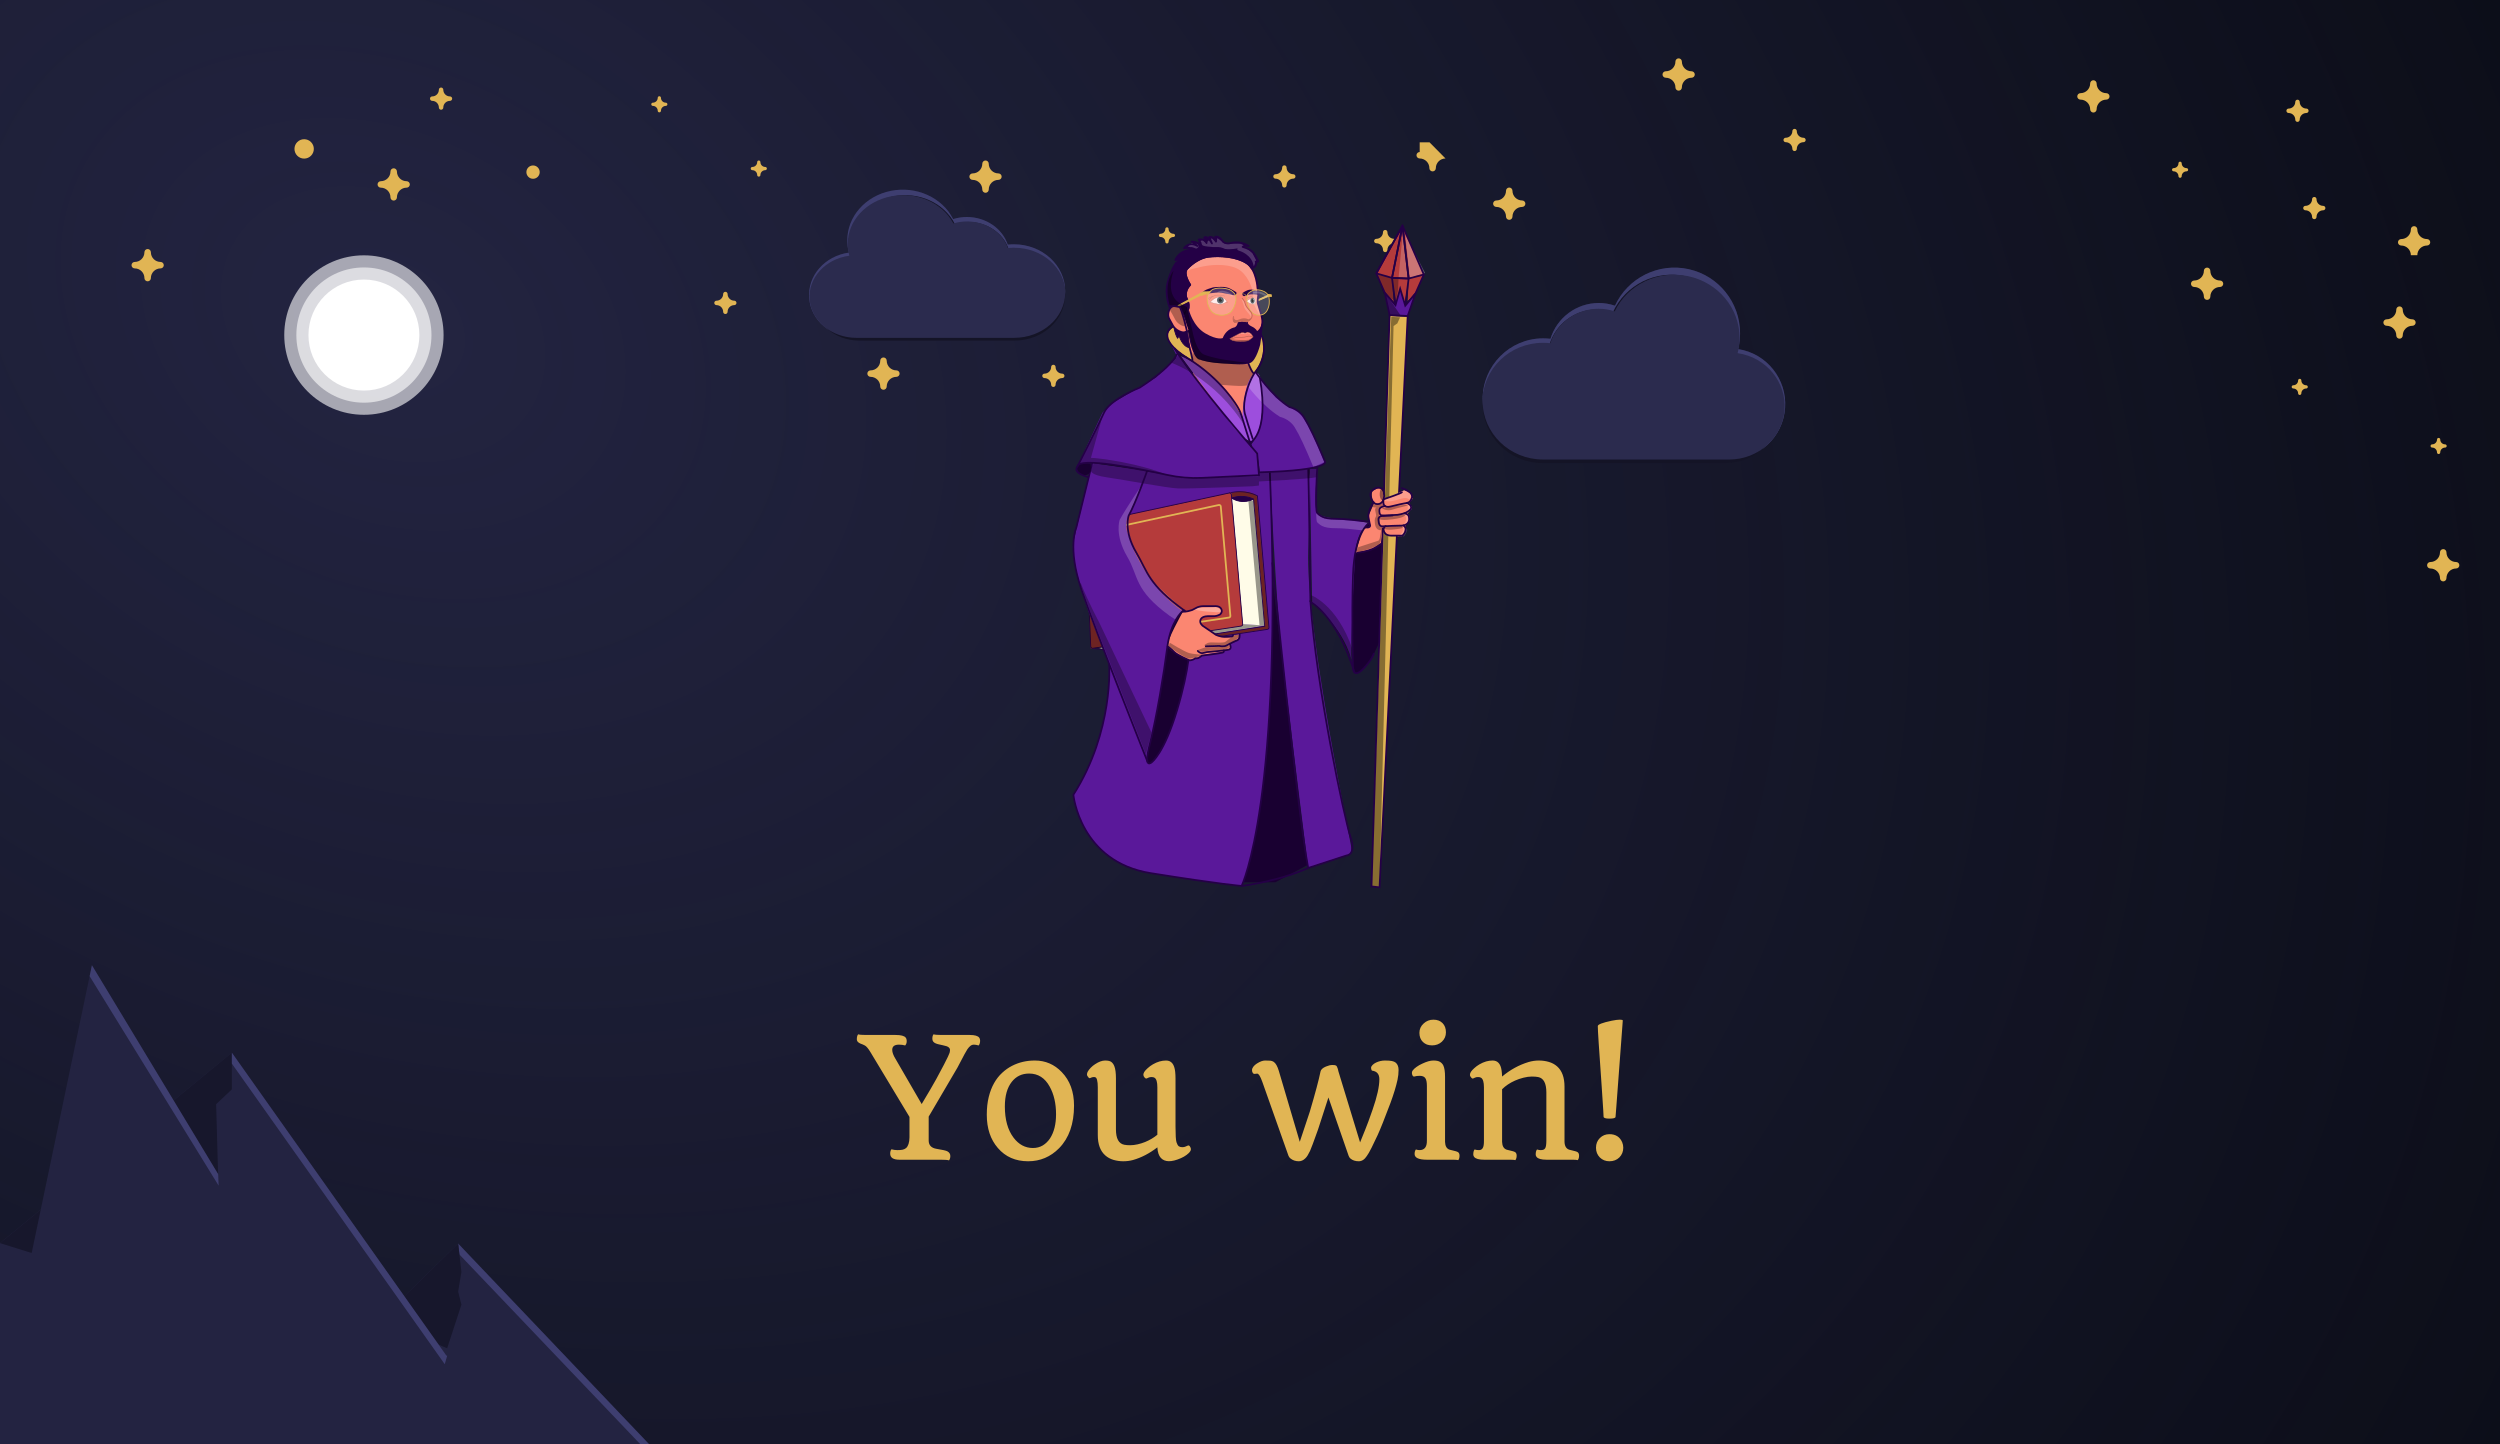 <svg width="720" height="416" viewBox="0 0 720 416" fill="none" xmlns="http://www.w3.org/2000/svg">
<rect width="720" height="416" transform="matrix(-1 0 0 1 720 0)" fill="#0C0E19"/>
<rect width="720" height="416" transform="matrix(-1 0 0 1 720 0)" fill="url(#paint0_radial)"/>
<path d="M131.944 358.151L109.479 380.144L109.44 416H187L131.944 358.151Z" fill="#232341"/>
<path d="M187 416L131.944 358.151L132.309 361.293L184.469 416H185.734H187Z" fill="#3E3E70"/>
<path d="M131.944 358.151L109.479 380.144L128.78 388.313L132.893 375.745L131.944 371.975L132.893 366.32L131.944 358.151Z" fill="#17172C"/>
<path d="M0 358.013L66.773 303.172L124.818 385.137L130.825 393.62L146.674 416H118.38H0V358.013Z" fill="#232341"/>
<path d="M66.773 303.172V313.735L62.246 318.006L62.925 342.055V358.013L43.685 371.723L0 358.013L66.773 303.172Z" fill="#17172C"/>
<path d="M26.474 278L63.822 339.808V374.196H6.329L26.474 278Z" fill="#232341"/>
<path d="M25.816 281.142L26.474 278L62.835 338.174L62.967 341.466L25.816 281.142Z" fill="#3E3E70"/>
<path d="M66.773 304.429V306.314L128.085 392.891L128.78 390.478L128.527 390.374L66.773 303.172V304.429Z" fill="#3E3E70"/>
<g filter="url(#filter0_d)">
<ellipse cx="104.808" cy="96.498" rx="22.943" ry="22.963" fill="white" fill-opacity="0.6"/>
</g>
<g filter="url(#filter1_d)">
<ellipse cx="104.807" cy="96.499" rx="19.458" ry="19.475" fill="white" fill-opacity="0.6"/>
</g>
<ellipse cx="104.808" cy="96.498" rx="15.973" ry="15.987" fill="white"/>
<path d="M444.444 97.443C445.14 97.444 445.836 97.486 446.527 97.569C448.404 91.452 454.042 87.272 460.434 87.258C462.026 87.257 463.606 87.521 465.11 88.04C468.833 79.982 477.655 75.603 486.316 77.514C494.978 79.426 501.143 87.111 501.137 95.988C501.136 97.522 500.945 99.05 500.57 100.536C508.822 101.797 514.718 109.2 514.105 117.533C513.492 125.866 506.577 132.325 498.23 132.362H444.444C434.81 132.362 427 124.545 427 114.902C427 105.26 434.81 97.443 444.444 97.443Z" fill="#232341"/>
<path d="M444.444 97.443C445.14 97.444 445.836 97.486 446.527 97.569C448.404 91.452 454.042 87.272 460.434 87.258C462.026 87.257 463.606 87.521 465.11 88.04C468.833 79.982 477.655 75.603 486.316 77.514C494.978 79.426 501.143 87.111 501.137 95.988C501.136 97.522 500.945 99.05 500.57 100.536C508.822 101.797 514.718 109.2 514.105 117.533C513.492 125.866 506.577 132.325 498.23 132.362H444.444C434.81 132.362 427 124.545 427 114.902C427 105.26 434.81 97.443 444.444 97.443Z" fill="#3E3E70"/>
<path d="M444.178 99.101C444.864 99.101 445.548 99.142 446.229 99.224C448.077 93.222 453.629 89.121 459.924 89.108C461.491 89.106 463.047 89.366 464.528 89.875C468.194 81.969 476.882 77.673 485.411 79.548C493.941 81.423 500.012 88.964 500.005 97.673C500.005 99.178 499.817 100.677 499.448 102.136C507.574 103.373 513.38 110.636 512.776 118.811C512.173 126.987 505.363 133.325 497.143 133.361H444.178C434.691 133.361 427 125.692 427 116.231C427 106.77 434.691 99.101 444.178 99.101Z" fill="#141426"/>
<path d="M444.411 98.725C445.107 98.725 445.801 98.766 446.491 98.846C448.364 92.957 453.991 88.933 460.372 88.92C461.96 88.918 463.537 89.173 465.038 89.672C468.754 81.916 477.56 77.7 486.205 79.54C494.85 81.38 501.004 88.778 500.997 97.324C500.997 98.801 500.806 100.272 500.432 101.702C508.669 102.916 514.553 110.042 513.941 118.064C513.33 126.087 506.428 132.305 498.096 132.34H444.411C434.795 132.34 427.001 124.815 427.001 115.532C427.001 106.249 434.795 98.725 444.411 98.725Z" fill="#2B2B4E"/>
<path d="M292.002 70.356C291.413 70.356 290.824 70.389 290.239 70.453C288.651 65.73 283.879 62.503 278.468 62.493C277.121 62.491 275.783 62.696 274.51 63.096C271.359 56.875 263.891 53.494 256.561 54.97C249.229 56.445 244.011 62.379 244.016 69.233C244.017 70.417 244.178 71.597 244.495 72.744C237.511 73.718 232.52 79.433 233.04 85.867C233.558 92.301 239.411 97.288 246.477 97.317H292.002C300.157 97.317 306.767 91.281 306.767 83.836C306.767 76.391 300.157 70.356 292.002 70.356Z" fill="#232341"/>
<path d="M292.002 70.356C291.413 70.356 290.824 70.389 290.239 70.453C288.651 65.73 283.879 62.503 278.468 62.493C277.121 62.491 275.783 62.696 274.51 63.096C271.359 56.875 263.891 53.494 256.561 54.97C249.229 56.445 244.011 62.379 244.016 69.233C244.017 70.417 244.178 71.597 244.495 72.744C237.511 73.718 232.52 79.433 233.04 85.867C233.558 92.301 239.411 97.288 246.477 97.317H292.002C300.157 97.317 306.767 91.281 306.767 83.836C306.767 76.391 300.157 70.356 292.002 70.356Z" fill="#3E3E70"/>
<path d="M292.228 71.635C291.648 71.636 291.068 71.668 290.492 71.731C288.928 67.097 284.228 63.931 278.9 63.92C277.573 63.919 276.257 64.12 275.003 64.512C271.9 58.409 264.546 55.092 257.327 56.539C250.107 57.987 244.969 63.809 244.974 70.533C244.975 71.695 245.134 72.853 245.446 73.979C238.568 74.934 233.654 80.541 234.165 86.854C234.675 93.166 240.439 98.059 247.397 98.088H292.228C300.259 98.088 306.768 92.166 306.768 84.861C306.768 77.557 300.259 71.635 292.228 71.635Z" fill="#141426"/>
<path d="M292.032 71.345C291.443 71.346 290.856 71.377 290.272 71.439C288.686 66.892 283.923 63.785 278.522 63.775C277.178 63.774 275.843 63.971 274.572 64.356C271.427 58.367 263.973 55.113 256.656 56.533C249.339 57.954 244.13 63.666 244.136 70.264C244.136 71.404 244.297 72.54 244.614 73.644C237.642 74.582 232.661 80.084 233.18 86.277C233.697 92.471 239.539 97.272 246.591 97.299H292.032C300.171 97.299 306.769 91.489 306.769 84.322C306.769 77.155 300.171 71.345 292.032 71.345Z" fill="#2B2B4E"/>
<path fill-rule="evenodd" clip-rule="evenodd" d="M124.463 27.77L124.476 27.77C125.535 27.77 126.393 26.911 126.393 25.851V25.851H126.393C126.394 25.498 126.68 25.212 127.032 25.212C127.379 25.212 127.662 25.489 127.671 25.834L127.671 25.851C127.671 26.911 128.529 27.77 129.588 27.77L129.601 27.77C129.948 27.777 130.226 28.061 130.226 28.409C130.226 28.762 129.94 29.048 129.588 29.049V29.049C129.588 29.049 129.588 29.049 129.588 29.049C128.529 29.049 127.671 29.908 127.671 30.967C127.671 30.974 127.671 30.981 127.671 30.988C127.66 31.332 127.378 31.607 127.032 31.607C126.68 31.607 126.394 31.32 126.394 30.967L126.394 30.967H126.393C126.393 29.907 125.535 29.049 124.476 29.049V29.049C124.124 29.048 123.838 28.762 123.838 28.409C123.838 28.061 124.116 27.777 124.463 27.77Z" fill="#E1B554"/>
<path fill-rule="evenodd" clip-rule="evenodd" d="M188.006 29.572L188.03 29.572C188.8 29.572 189.424 28.947 189.424 28.177L189.424 28.153C189.436 27.907 189.639 27.711 189.888 27.711C190.145 27.711 190.353 27.919 190.353 28.175V28.175H190.354L190.354 28.177C190.354 28.947 190.978 29.572 191.748 29.572L191.772 29.572C192.017 29.584 192.212 29.787 192.212 30.036C192.212 30.292 192.004 30.5 191.748 30.5V30.501C190.978 30.501 190.354 31.126 190.354 31.896H190.353V31.896C190.353 32.153 190.145 32.361 189.888 32.361C189.639 32.361 189.435 32.164 189.424 31.917L189.424 31.896C189.424 31.126 188.8 30.501 188.03 30.501H188.03V30.5L188.03 30.5C187.773 30.5 187.565 30.293 187.565 30.036C187.565 29.787 187.76 29.584 188.006 29.572Z" fill="#E1B554"/>
<path fill-rule="evenodd" clip-rule="evenodd" d="M151.6 49.57C151.6 50.63 152.458 51.489 153.517 51.489C154.575 51.489 155.434 50.63 155.434 49.57C155.434 48.511 154.575 47.652 153.517 47.652C152.458 47.652 151.6 48.511 151.6 49.57Z" fill="#E1B554"/>
<path fill-rule="evenodd" clip-rule="evenodd" d="M38.806 75.44H38.806C40.346 75.44 41.594 74.191 41.594 72.65V72.649H41.595C41.595 72.136 42.011 71.72 42.524 71.72C43.025 71.72 43.433 72.117 43.453 72.613L43.452 72.65C43.452 74.191 44.701 75.44 46.24 75.44H46.241V75.44H46.241C46.754 75.44 47.17 75.857 47.17 76.371C47.17 76.877 46.765 77.289 46.262 77.3C46.255 77.3 46.248 77.3 46.24 77.3C44.701 77.3 43.452 78.55 43.452 80.091C43.452 80.102 43.453 80.112 43.453 80.123C43.436 80.622 43.026 81.021 42.524 81.021C42.011 81.021 41.594 80.605 41.594 80.091L41.594 80.09H41.593C41.593 78.549 40.345 77.3 38.805 77.3L38.785 77.3C38.281 77.289 37.877 76.877 37.877 76.371C37.877 75.857 38.292 75.44 38.806 75.44H38.806V75.44Z" fill="#E1B554"/>
<path fill-rule="evenodd" clip-rule="evenodd" d="M84.806 42.885C84.806 44.426 86.054 45.675 87.594 45.675C89.133 45.675 90.382 44.426 90.382 42.885C90.382 41.344 89.133 40.094 87.594 40.094C86.054 40.094 84.806 41.344 84.806 42.885Z" fill="#E1B554"/>
<path fill-rule="evenodd" clip-rule="evenodd" d="M109.666 52.186H109.666C111.206 52.186 112.454 50.937 112.454 49.396V49.395H112.455C112.455 48.882 112.871 48.466 113.384 48.466C113.882 48.466 114.289 48.858 114.312 49.351C114.312 49.366 114.312 49.381 114.312 49.396C114.312 50.937 115.56 52.186 117.1 52.186H117.101V52.187C117.613 52.187 118.029 52.604 118.029 53.117C118.029 53.624 117.623 54.037 117.119 54.047C117.112 54.047 117.106 54.047 117.1 54.047C115.56 54.047 114.312 55.296 114.312 56.837C114.312 56.851 114.312 56.865 114.312 56.879C114.29 57.373 113.883 57.767 113.384 57.767C112.87 57.767 112.454 57.351 112.454 56.837L112.454 56.836H112.454C112.453 55.296 111.205 54.047 109.666 54.047L109.647 54.047C109.142 54.037 108.736 53.624 108.736 53.117C108.736 52.603 109.152 52.187 109.666 52.187H109.666V52.186Z" fill="#E1B554"/>
<path fill-rule="evenodd" clip-rule="evenodd" d="M401.497 70.059V70.059C401.849 70.059 402.135 69.773 402.135 69.42C402.135 69.067 401.849 68.781 401.497 68.781V68.78C400.438 68.78 399.58 67.921 399.58 66.862H399.58V66.862C399.58 66.509 399.294 66.222 398.941 66.222C398.595 66.222 398.313 66.498 398.302 66.841C398.302 66.848 398.302 66.855 398.302 66.862C398.302 67.921 397.444 68.78 396.385 68.78C396.385 68.78 396.385 68.78 396.385 68.78V68.781C396.033 68.781 395.747 69.067 395.747 69.42C395.747 69.773 396.033 70.059 396.385 70.059V70.059H396.385C397.444 70.059 398.302 70.918 398.302 71.978L398.302 71.995C398.311 72.34 398.594 72.617 398.941 72.617C399.293 72.617 399.579 72.331 399.58 71.978H399.58V71.978C399.58 70.918 400.438 70.059 401.497 70.059Z" fill="#E1B554"/>
<path fill-rule="evenodd" clip-rule="evenodd" d="M669.073 60.564V60.564C669.426 60.564 669.712 60.278 669.712 59.925C669.712 59.572 669.426 59.285 669.073 59.285V59.285C668.015 59.285 667.157 58.426 667.157 57.367H667.156L667.156 57.367C667.156 57.014 666.87 56.727 666.517 56.727C666.171 56.727 665.89 57.002 665.879 57.346C665.879 57.352 665.879 57.359 665.879 57.366C665.879 58.426 665.021 59.285 663.962 59.285C663.962 59.285 663.962 59.285 663.962 59.285V59.285C663.609 59.285 663.324 59.572 663.324 59.925C663.324 60.278 663.609 60.564 663.962 60.564V60.564H663.962C665.021 60.564 665.879 61.423 665.879 62.483L665.879 62.5C665.888 62.845 666.17 63.122 666.517 63.122C666.87 63.122 667.156 62.836 667.156 62.483H667.157V62.483C667.157 61.423 668.015 60.564 669.073 60.564Z" fill="#E1B554"/>
<path fill-rule="evenodd" clip-rule="evenodd" d="M305.925 108.888V108.888C306.278 108.888 306.563 108.601 306.563 108.248C306.563 107.895 306.278 107.609 305.925 107.609V107.608C304.867 107.608 304.009 106.75 304.008 105.691H304.008L304.008 105.69C304.008 105.337 303.722 105.05 303.369 105.05C303.023 105.05 302.741 105.325 302.73 105.669C302.73 105.676 302.73 105.683 302.73 105.69C302.73 106.749 301.872 107.608 300.814 107.608C300.814 107.608 300.814 107.608 300.814 107.608V107.609C300.461 107.609 300.175 107.895 300.175 108.248C300.175 108.601 300.461 108.887 300.814 108.888V108.888H300.814C301.872 108.888 302.73 109.747 302.73 110.806L302.73 110.823C302.74 111.168 303.022 111.445 303.369 111.445C303.722 111.445 304.007 111.16 304.008 110.807H304.008V110.806C304.008 109.747 304.866 108.888 305.925 108.888Z" fill="#E1B554"/>
<path fill-rule="evenodd" clip-rule="evenodd" d="M337.965 68.257L337.943 68.257C337.173 68.257 336.549 68.882 336.549 69.652L336.549 69.674C336.538 69.921 336.335 70.118 336.085 70.118C335.828 70.118 335.62 69.91 335.62 69.653V69.653H335.619L335.619 69.652C335.619 68.882 334.995 68.257 334.225 68.257L334.205 68.257C333.958 68.246 333.761 68.043 333.761 67.793C333.761 67.536 333.969 67.328 334.225 67.328V67.328C334.995 67.327 335.619 66.703 335.619 65.933H335.62C335.62 65.676 335.828 65.468 336.085 65.468C336.335 65.468 336.539 65.666 336.549 65.913L336.549 65.932C336.549 66.703 337.173 67.327 337.943 67.327V67.328L337.944 67.328C338.2 67.328 338.408 67.536 338.408 67.793C338.408 68.042 338.211 68.246 337.965 68.257Z" fill="#E1B554"/>
<path fill-rule="evenodd" clip-rule="evenodd" d="M220.392 49.012H220.392C219.622 49.012 218.998 49.637 218.998 50.408L218.998 50.432C218.986 50.677 218.783 50.873 218.534 50.873C218.278 50.873 218.07 50.664 218.07 50.408V50.408H218.069V50.408C218.069 49.637 217.445 49.012 216.675 49.012V49.012C216.418 49.012 216.21 48.804 216.21 48.548C216.21 48.291 216.418 48.083 216.675 48.083V48.082C217.445 48.082 218.069 47.458 218.069 46.687H218.069V46.687C218.069 46.43 218.277 46.222 218.534 46.222C218.784 46.222 218.987 46.419 218.998 46.666L218.998 46.687C218.998 47.458 219.622 48.082 220.392 48.082H220.392V48.083L220.393 48.083C220.649 48.083 220.857 48.291 220.857 48.548C220.857 48.804 220.649 49.012 220.393 49.012L220.392 49.012V49.012Z" fill="#E1B554"/>
<path fill-rule="evenodd" clip-rule="evenodd" d="M372.456 51.456V51.456L372.456 51.456C372.809 51.456 373.095 51.169 373.095 50.816C373.095 50.463 372.809 50.177 372.456 50.177L372.456 50.177V50.177C371.398 50.176 370.54 49.318 370.54 48.259H370.539V48.258C370.539 47.905 370.253 47.619 369.9 47.619C369.547 47.619 369.261 47.905 369.261 48.258V48.259H369.261C369.261 49.318 368.403 50.177 367.344 50.177V50.177C366.992 50.177 366.706 50.463 366.706 50.816C366.706 51.169 366.992 51.456 367.344 51.456V51.456C368.403 51.456 369.261 52.315 369.261 53.374V53.375H369.261C369.261 53.728 369.547 54.014 369.9 54.014C370.252 54.014 370.538 53.728 370.539 53.375H370.54V53.374C370.54 52.315 371.398 51.456 372.456 51.456Z" fill="#E1B554"/>
<path fill-rule="evenodd" clip-rule="evenodd" d="M519.394 40.951V40.951L519.395 40.951C519.748 40.951 520.034 40.664 520.034 40.311C520.034 39.963 519.756 39.68 519.41 39.672L519.395 39.672C518.337 39.672 517.479 38.813 517.479 37.754H517.477L517.477 37.753C517.477 37.4 517.191 37.114 516.838 37.114C516.485 37.114 516.199 37.4 516.199 37.753L516.199 37.754H516.199C516.199 38.813 515.341 39.672 514.282 39.672C514.278 39.672 514.273 39.672 514.268 39.672C513.922 39.68 513.645 39.963 513.645 40.311C513.645 40.664 513.93 40.95 514.283 40.951V40.951C515.341 40.951 516.199 41.81 516.199 42.869V42.87H516.199C516.2 43.223 516.486 43.509 516.838 43.509C517.191 43.509 517.477 43.223 517.477 42.87H517.479V42.869C517.479 41.81 518.336 40.951 519.394 40.951Z" fill="#E1B554"/>
<path fill-rule="evenodd" clip-rule="evenodd" d="M629.745 49.348L629.721 49.348C628.951 49.348 628.327 49.972 628.327 50.743L628.327 50.766C628.316 51.013 628.113 51.209 627.863 51.209C627.607 51.209 627.399 51.001 627.399 50.744V50.744H627.398L627.398 50.743C627.398 49.972 626.774 49.348 626.004 49.348L625.981 49.348C625.735 49.336 625.54 49.132 625.54 48.884C625.54 48.627 625.748 48.419 626.004 48.419V48.418C626.774 48.418 627.398 47.794 627.398 47.023H627.398C627.399 46.767 627.607 46.559 627.863 46.559C628.113 46.559 628.316 46.756 628.327 47.003L628.327 47.023C628.327 47.794 628.951 48.418 629.721 48.418H629.721V48.419L629.722 48.419C629.978 48.419 630.187 48.627 630.187 48.884C630.187 49.133 629.991 49.336 629.745 49.348Z" fill="#E1B554"/>
<path fill-rule="evenodd" clip-rule="evenodd" d="M664.205 111.888L664.182 111.888C663.412 111.888 662.788 112.512 662.788 113.283L662.788 113.306C662.776 113.553 662.573 113.749 662.324 113.749C662.067 113.749 661.859 113.541 661.859 113.284V113.284H661.858L661.858 113.283C661.858 112.512 661.234 111.888 660.464 111.888L660.442 111.888C660.196 111.876 660 111.673 660 111.424C660 111.167 660.208 110.959 660.464 110.959V110.958C661.234 110.958 661.858 110.334 661.858 109.564H661.859C661.859 109.307 662.067 109.099 662.324 109.099C662.573 109.099 662.777 109.296 662.788 109.543L662.788 109.563C662.788 110.334 663.412 110.958 664.182 110.958H664.182V110.959L664.182 110.959C664.439 110.959 664.647 111.167 664.647 111.424C664.647 111.673 664.451 111.876 664.205 111.888Z" fill="#E1B554"/>
<path fill-rule="evenodd" clip-rule="evenodd" d="M704.207 128.903L704.182 128.903C703.412 128.903 702.788 129.528 702.788 130.298L702.788 130.322C702.776 130.568 702.573 130.764 702.324 130.764C702.067 130.764 701.859 130.556 701.859 130.299V130.299H701.858L701.858 130.298C701.858 129.528 701.234 128.903 700.464 128.903L700.44 128.903C700.195 128.89 700 128.687 700 128.439C700 128.183 700.208 127.975 700.464 127.974V127.974C701.234 127.974 701.858 127.349 701.858 126.579H701.859C701.859 126.322 702.067 126.114 702.324 126.114C702.573 126.114 702.777 126.311 702.788 126.558L702.788 126.578C702.788 127.349 703.412 127.974 704.182 127.974H704.182V127.974L704.182 127.974C704.439 127.974 704.647 128.182 704.647 128.439C704.647 128.687 704.452 128.89 704.207 128.903Z" fill="#E1B554"/>
<path fill-rule="evenodd" clip-rule="evenodd" d="M664.248 32.547L664.235 32.547C663.176 32.547 662.318 33.406 662.318 34.465V34.466H662.316C662.316 34.819 662.03 35.105 661.678 35.105C661.325 35.105 661.039 34.819 661.039 34.466H661.039V34.465C661.039 33.406 660.18 32.547 659.122 32.547L659.109 32.547C658.762 32.539 658.484 32.256 658.484 31.907C658.484 31.559 658.762 31.276 659.108 31.268C659.112 31.268 659.117 31.268 659.122 31.268C660.18 31.268 661.038 30.409 661.039 29.35H661.039L661.039 29.349C661.039 28.996 661.325 28.71 661.677 28.71C662.03 28.71 662.316 28.996 662.316 29.349L662.316 29.35H662.318C662.318 30.409 663.176 31.268 664.235 31.268L664.249 31.268C664.595 31.276 664.873 31.559 664.873 31.907C664.873 32.256 664.595 32.539 664.248 32.547Z" fill="#E1B554"/>
<path fill-rule="evenodd" clip-rule="evenodd" d="M211.486 87.877L211.465 87.877C210.406 87.877 209.548 88.736 209.548 89.796L209.548 89.796H209.547C209.547 90.15 209.261 90.436 208.908 90.436C208.555 90.436 208.269 90.15 208.269 89.796H208.269V89.796C208.269 88.737 207.411 87.878 206.353 87.878V87.878C206 87.877 205.714 87.591 205.714 87.238C205.714 86.885 206 86.599 206.353 86.599V86.599C206.353 86.599 206.353 86.599 206.353 86.599C207.411 86.599 208.269 85.74 208.269 84.68C208.269 84.673 208.269 84.666 208.269 84.659C208.28 84.316 208.562 84.041 208.908 84.041C209.261 84.041 209.547 84.327 209.547 84.68L209.547 84.681H209.548C209.549 85.74 210.406 86.598 211.464 86.599V86.599L211.465 86.599C211.817 86.599 212.104 86.885 212.104 87.238C212.104 87.584 211.829 87.866 211.486 87.877Z" fill="#E1B554"/>
<path fill-rule="evenodd" clip-rule="evenodd" d="M487.168 22.389H487.167C485.628 22.389 484.379 23.639 484.379 25.18V25.18H484.379C484.378 25.694 483.963 26.11 483.45 26.11C482.951 26.11 482.545 25.717 482.521 25.224C482.522 25.209 482.522 25.195 482.522 25.18C482.522 23.639 481.274 22.389 479.734 22.389H479.733V22.389H479.733C479.22 22.389 478.803 21.972 478.803 21.459C478.803 20.954 479.205 20.543 479.707 20.529C479.716 20.529 479.725 20.529 479.734 20.529C481.274 20.529 482.522 19.28 482.522 17.738C482.522 17.724 482.522 17.71 482.521 17.697C482.543 17.202 482.951 16.808 483.45 16.808C483.963 16.808 484.379 17.224 484.379 17.738L484.379 17.739H484.381C484.381 19.28 485.629 20.529 487.169 20.529L487.194 20.529C487.695 20.543 488.097 20.954 488.097 21.459C488.097 21.972 487.681 22.389 487.168 22.389H487.168V22.389Z" fill="#E1B554"/>
<path fill-rule="evenodd" clip-rule="evenodd" d="M694.777 93.823H694.777C693.237 93.823 691.989 95.073 691.989 96.614V96.614H691.989C691.989 97.128 691.573 97.544 691.06 97.544C690.561 97.544 690.154 97.151 690.131 96.658C690.131 96.643 690.132 96.629 690.132 96.614C690.132 95.073 688.883 93.823 687.344 93.823H687.343V93.823H687.343C686.829 93.823 686.413 93.406 686.413 92.893C686.413 92.385 686.82 91.972 687.324 91.963C687.331 91.963 687.338 91.963 687.345 91.963C688.884 91.963 690.133 90.713 690.133 89.172C690.133 89.154 690.132 89.135 690.132 89.117C690.161 88.629 690.565 88.243 691.06 88.243C691.573 88.243 691.989 88.659 691.989 89.173V89.173H691.991C691.991 90.714 693.239 91.963 694.779 91.963L694.797 91.963C695.301 91.973 695.707 92.385 695.707 92.893C695.707 93.406 695.291 93.823 694.778 93.823H694.777V93.823Z" fill="#E1B554"/>
<path fill-rule="evenodd" clip-rule="evenodd" d="M438.378 59.595V59.595H438.378C438.892 59.595 439.308 59.179 439.308 58.665C439.308 58.156 438.9 57.743 438.393 57.735L438.379 57.735C436.839 57.735 435.591 56.486 435.591 54.945H435.591L435.591 54.944C435.591 54.431 435.175 54.014 434.661 54.014C434.148 54.014 433.732 54.431 433.732 54.944L433.732 54.945H433.732C433.731 56.486 432.483 57.735 430.944 57.735C430.939 57.735 430.934 57.735 430.929 57.735C430.423 57.743 430.015 58.156 430.015 58.665C430.015 59.178 430.431 59.595 430.943 59.595V59.595H430.944C432.483 59.595 433.732 60.844 433.732 62.386V62.386H433.732C433.732 62.9 434.148 63.315 434.661 63.315C435.174 63.315 435.59 62.9 435.59 62.386H435.591V62.386C435.591 60.845 436.839 59.596 438.378 59.595Z" fill="#E1B554"/>
<path fill-rule="evenodd" clip-rule="evenodd" d="M258.158 108.531V108.53H258.159C258.672 108.53 259.088 108.114 259.088 107.6C259.088 107.097 258.689 106.687 258.191 106.67L258.16 106.67C256.62 106.67 255.372 105.421 255.372 103.88H255.371C255.371 103.366 254.955 102.95 254.442 102.95C253.935 102.95 253.522 103.356 253.512 103.861C253.512 103.868 253.512 103.874 253.512 103.88C253.512 105.421 252.264 106.67 250.724 106.67C250.714 106.67 250.703 106.67 250.692 106.67C250.194 106.687 249.795 107.097 249.795 107.6C249.795 108.113 250.211 108.53 250.724 108.53V108.531H250.724C252.264 108.531 253.512 109.781 253.512 111.322L253.512 111.344C253.525 111.847 253.936 112.251 254.441 112.251C254.954 112.251 255.37 111.835 255.371 111.321H255.372C255.372 109.781 256.619 108.532 258.158 108.531Z" fill="#E1B554"/>
<path fill-rule="evenodd" clip-rule="evenodd" d="M287.546 51.803V51.803H287.547C288.06 51.803 288.476 51.387 288.476 50.873C288.476 50.365 288.07 49.953 287.565 49.943L287.547 49.943C286.008 49.943 284.76 48.694 284.759 47.154H284.759L284.759 47.153C284.759 46.639 284.343 46.222 283.83 46.222C283.316 46.222 282.9 46.639 282.9 47.153L282.9 47.154H282.9C282.9 48.694 281.652 49.943 280.112 49.943C280.106 49.943 280.1 49.943 280.095 49.943C279.59 49.953 279.183 50.365 279.183 50.873C279.183 51.387 279.599 51.803 280.112 51.803V51.803H280.112C281.652 51.803 282.9 53.053 282.9 54.594V54.595H282.9C282.901 55.108 283.317 55.524 283.83 55.524C284.342 55.524 284.758 55.108 284.759 54.595H284.759V54.594C284.759 53.053 286.007 51.804 287.546 51.803Z" fill="#E1B554"/>
<path fill-rule="evenodd" clip-rule="evenodd" d="M606.635 28.692L606.615 28.692C605.075 28.692 603.827 29.942 603.827 31.483L603.827 31.484H603.826C603.825 31.997 603.409 32.413 602.897 32.413C602.39 32.413 601.978 32.007 601.967 31.503L601.968 31.483C601.968 29.942 600.719 28.692 599.18 28.692L599.158 28.692C598.655 28.681 598.25 28.269 598.25 27.762C598.25 27.249 598.666 26.833 599.179 26.832V26.832C599.179 26.832 599.179 26.832 599.18 26.832C600.719 26.832 601.968 25.583 601.968 24.041C601.968 24.035 601.968 24.029 601.967 24.023C601.977 23.518 602.39 23.111 602.897 23.111C603.41 23.111 603.826 23.528 603.826 24.041L603.826 24.043H603.827C603.827 25.583 605.075 26.831 606.613 26.832V26.832H606.614C607.127 26.832 607.543 27.249 607.543 27.762C607.543 28.269 607.138 28.681 606.635 28.692Z" fill="#E1B554"/>
<path fill-rule="evenodd" clip-rule="evenodd" d="M639.363 82.65V82.65H639.363C639.876 82.65 640.292 82.233 640.292 81.72C640.292 81.212 639.885 80.798 639.379 80.79L639.364 80.79C637.825 80.79 636.577 79.541 636.576 78H636.575L636.575 77.999C636.575 77.485 636.159 77.069 635.646 77.069C635.139 77.069 634.727 77.475 634.717 77.98C634.717 77.987 634.717 77.993 634.717 77.999C634.717 79.54 633.469 80.79 631.929 80.79C631.924 80.79 631.918 80.79 631.913 80.79C631.407 80.798 631 81.211 631 81.72C631 82.233 631.415 82.65 631.928 82.65V82.65H631.929C633.469 82.65 634.717 83.899 634.717 85.441L634.717 85.461C634.728 85.965 635.14 86.371 635.646 86.371C636.159 86.371 636.575 85.955 636.575 85.442H636.576L636.576 85.441C636.576 83.9 637.824 82.651 639.363 82.65Z" fill="#E1B554"/>
<path fill-rule="evenodd" clip-rule="evenodd" d="M707.363 163.723V163.723H707.363C707.876 163.723 708.292 163.307 708.292 162.793C708.292 162.285 707.885 161.872 707.379 161.863L707.364 161.863C705.824 161.863 704.576 160.614 704.576 159.073V159.072H704.575V159.072C704.575 158.559 704.159 158.142 703.646 158.142C703.139 158.142 702.727 158.549 702.717 159.054C702.717 159.06 702.717 159.066 702.717 159.073C702.717 160.614 701.469 161.863 699.929 161.863C699.924 161.863 699.918 161.863 699.913 161.863C699.407 161.871 699 162.285 699 162.793C699 163.306 699.415 163.723 699.928 163.723V163.723L699.929 163.723C701.469 163.723 702.717 164.973 702.717 166.514L702.717 166.534C702.728 167.038 703.14 167.444 703.646 167.444C704.159 167.444 704.575 167.027 704.575 166.514H704.576C704.576 164.973 705.824 163.724 707.363 163.723Z" fill="#E1B554"/>
<path fill-rule="evenodd" clip-rule="evenodd" d="M416.307 45.643H416.307C414.767 45.643 413.519 46.892 413.519 48.433H413.518V48.433C413.518 48.947 413.102 49.363 412.589 49.363C412.09 49.363 411.684 48.971 411.661 48.478C411.661 48.463 411.661 48.448 411.661 48.433C411.661 46.892 410.413 45.643 408.873 45.643L408.872 45.643V45.642C408.359 45.642 407.944 45.225 407.944 44.712C407.944 44.198 408.359 43.782 408.872 43.782V40.992H411.66V40.992C411.66 40.978 411.66 40.964 411.661 40.95" fill="#E1B554"/>
<path fill-rule="evenodd" clip-rule="evenodd" d="M698.976 70.713H698.975C697.436 70.713 696.188 71.962 696.188 73.503H696.187L694.33 73.503C694.33 71.962 693.082 70.713 691.542 70.713L691.541 70.713V70.712C691.028 70.711 690.613 70.295 690.613 69.782C690.613 69.274 691.019 68.862 691.523 68.852C691.529 68.852 691.536 68.852 691.542 68.852C693.082 68.852 694.33 67.602 694.33 66.061C694.33 66.047 694.33 66.034 694.33 66.02C694.351 65.525 694.759 65.131 695.258 65.131C695.771 65.131 696.187 65.548 696.187 66.062V66.062H696.188C696.188 67.603 697.436 68.852 698.975 68.852L698.995 68.852C699.499 68.862 699.905 69.274 699.905 69.782C699.905 70.295 699.489 70.712 698.976 70.712H698.976V70.713Z" fill="#E1B554"/>
<path d="M259.047 334C257.266 334 256.375 333.414 256.375 332.242C256.375 331.711 256.492 331.297 256.727 331C257.32 331.156 257.906 331.234 258.484 331.234C259.078 331.234 259.562 331.195 259.938 331.117C260.328 331.039 260.672 330.875 260.969 330.625C261.578 330.062 261.898 329.047 261.93 327.578V321.672L250.633 302.922C250.008 301.906 249.484 301.297 249.062 301.094C248.641 300.875 248.305 300.727 248.055 300.648C247.82 300.57 247.609 300.469 247.422 300.344C246.984 300.094 246.766 299.75 246.766 299.312C246.766 298.672 246.891 298.195 247.141 297.883C247.5 298.008 248.273 298.07 249.461 298.07H257.922C259.453 298.07 260.422 298.32 260.828 298.82C261.031 299.055 261.133 299.414 261.133 299.898C261.133 300.367 260.984 300.766 260.688 301.094C260.156 300.938 259.562 300.859 258.906 300.859C257.609 300.859 256.961 301.359 256.961 302.359C256.961 303.078 257.281 303.953 257.922 304.984L265.445 317.969C267.367 314.766 268.766 312.367 269.641 310.773L271.844 306.648C272.859 304.68 273.406 303.531 273.484 303.203C273.562 302.859 273.602 302.586 273.602 302.383C273.602 302.18 273.539 302 273.414 301.844C273.305 301.688 273.156 301.562 272.969 301.469C272.781 301.359 272.57 301.281 272.336 301.234C272.102 301.172 271.82 301.102 271.492 301.023C271.164 300.945 270.812 300.867 270.438 300.789C270.062 300.711 269.734 300.609 269.453 300.484C268.828 300.219 268.516 299.781 268.516 299.172C268.516 298.547 268.633 298.117 268.867 297.883C269.227 298.008 270 298.07 271.188 298.07H279.297C280.719 298.07 281.625 298.328 282.016 298.844C282.188 299.078 282.273 299.359 282.273 299.688C282.273 300.312 282.133 300.781 281.852 301.094C281.32 300.938 280.867 300.859 280.492 300.859C280.117 300.859 279.781 300.977 279.484 301.211C279.188 301.445 278.898 301.766 278.617 302.172C278.352 302.578 278.078 303.047 277.797 303.578C276.922 305.297 276.234 306.602 275.734 307.492C270.766 315.93 268.203 320.297 268.047 320.594L267.461 321.578V328.469C267.461 329.812 268.203 330.609 269.688 330.859C271.469 331.141 272.523 331.383 272.852 331.586C273.414 331.898 273.695 332.344 273.695 332.922C273.695 333.453 273.57 333.875 273.32 334.188C272.961 334.062 272.188 334 271 334H259.047ZM284.195 321.062C284.195 319.156 284.383 317.445 284.758 315.93C285.133 314.414 285.648 313.078 286.305 311.922C286.961 310.766 287.734 309.781 288.625 308.969C289.516 308.141 290.469 307.469 291.484 306.953C293.469 305.938 295.648 305.43 298.023 305.43C301.07 305.43 303.656 306.539 305.781 308.758C308.141 311.195 309.32 314.414 309.32 318.414C309.32 323.664 307.891 327.75 305.031 330.672C302.547 333.188 299.57 334.445 296.102 334.445C292.477 334.445 289.57 333.172 287.383 330.625C285.258 328.172 284.195 324.984 284.195 321.062ZM297.484 330.625C298.531 330.625 299.469 330.383 300.297 329.898C301.125 329.398 301.828 328.719 302.406 327.859C303.562 326.078 304.141 323.766 304.141 320.922C304.141 317.797 303.531 315.141 302.312 312.953C300.938 310.438 298.961 309.18 296.383 309.18C294.305 309.18 292.641 309.977 291.391 311.57C290.062 313.258 289.398 315.617 289.398 318.648C289.398 322.445 290.234 325.445 291.906 327.648C293.406 329.633 295.266 330.625 297.484 330.625ZM316.164 313.141C316.164 312.25 316.094 311.539 315.953 311.008C315.828 310.461 315.562 310.188 315.156 310.188C314.859 310.188 314.625 310.219 314.453 310.281L313.891 310.516C313.781 310.547 313.648 310.484 313.492 310.328C313.195 310 313.047 309.703 313.047 309.438C313.047 309.156 313.133 308.867 313.305 308.57C313.492 308.258 313.766 307.906 314.125 307.516C314.5 307.125 314.922 306.781 315.391 306.484C316.453 305.781 317.414 305.43 318.273 305.43C319.133 305.43 319.742 305.578 320.102 305.875C320.461 306.172 320.734 306.562 320.922 307.047C321.234 307.828 321.391 309.008 321.391 310.586V325.258C321.391 327.898 322.188 329.375 323.781 329.688C324.266 329.781 324.836 329.828 325.492 329.828C326.164 329.828 326.875 329.742 327.625 329.57C328.391 329.398 329.117 329.172 329.805 328.891C331.133 328.344 332.305 327.648 333.32 326.805V313.141C333.32 311.656 333.055 310.742 332.523 310.398C332.305 310.258 332.016 310.188 331.656 310.188C331.297 310.188 331.008 310.242 330.789 310.352C330.586 310.461 330.414 310.539 330.273 310.586C330.148 310.633 330.039 310.633 329.945 310.586C329.852 310.523 329.75 310.438 329.641 310.328C329.406 310.062 329.289 309.797 329.289 309.531C329.289 309.266 329.383 308.984 329.57 308.688C329.773 308.375 330.094 308.023 330.531 307.633C330.969 307.227 331.469 306.859 332.031 306.531C333.297 305.797 334.562 305.43 335.828 305.43C337.359 305.43 338.234 306.516 338.453 308.688C338.516 309.297 338.547 309.93 338.547 310.586V324.461C338.547 326.867 338.641 328.367 338.828 328.961C339.016 329.555 339.242 329.945 339.508 330.133C339.773 330.305 340.102 330.391 340.492 330.391C340.883 330.391 341.203 330.328 341.453 330.203L342.156 329.898C342.359 329.852 342.539 329.945 342.695 330.18C343.023 330.664 343.07 331.102 342.836 331.492C342.602 331.883 342.234 332.258 341.734 332.617C341.25 332.977 340.703 333.289 340.094 333.555C337.391 334.742 335.469 334.719 334.328 333.484C333.734 332.844 333.398 331.828 333.32 330.438C331.023 332.203 328.672 333.422 326.266 334.094C325.391 334.328 324.469 334.445 323.5 334.445C322.547 334.445 321.609 334.312 320.688 334.047C319.781 333.781 318.992 333.352 318.32 332.758C316.883 331.492 316.164 329.539 316.164 326.898V313.141ZM371.078 332.852L363.555 311.594C362.992 310 362.5 309.203 362.078 309.203C361.891 309.203 361.672 309.227 361.422 309.273C361.172 309.32 360.969 309.234 360.812 309.016C360.656 308.797 360.578 308.523 360.578 308.195C360.578 307.867 360.711 307.531 360.977 307.188C361.242 306.844 361.578 306.547 361.984 306.297C362.891 305.719 363.68 305.43 364.352 305.43C365.039 305.43 365.547 305.445 365.875 305.477C366.203 305.508 366.516 305.617 366.812 305.805C367.406 306.195 367.906 307.078 368.312 308.453L374.336 328.844C375.82 324.469 376.781 321.578 377.219 320.172C378.766 314.953 379.797 311.094 380.312 308.594C380.422 308.031 380.938 307.555 381.859 307.164C382.578 306.867 383.188 306.719 383.688 306.719C384.188 306.719 384.516 306.758 384.672 306.836C384.844 306.898 384.969 307.023 385.047 307.211C385.234 307.586 385.375 308.039 385.469 308.57L391.703 329.008C392.875 326.148 393.672 324.141 394.094 322.984L395.312 319.562C396.609 315.828 397.258 312.914 397.258 310.82C397.258 309.336 396.539 308.508 395.102 308.336C394.945 308.086 394.867 307.828 394.867 307.562C394.867 307.281 395 307.008 395.266 306.742C395.531 306.461 395.875 306.219 396.297 306.016C397.141 305.625 397.992 305.43 398.852 305.43C399.727 305.43 400.398 305.477 400.867 305.57C401.336 305.664 401.711 305.828 401.992 306.062C402.523 306.531 402.789 307.234 402.789 308.172C402.789 309.094 402.688 310.031 402.484 310.984C402.281 311.922 402.008 312.953 401.664 314.078C401.32 315.203 400.922 316.383 400.469 317.617C398.766 322.148 397.523 325.258 396.742 326.945L395.031 330.508C394.688 331.195 394.422 331.695 394.234 332.008L393.648 332.922C392.992 333.938 392.219 334.445 391.328 334.445C390.359 334.445 389.562 334.188 388.938 333.672C388.688 333.453 388.508 333.18 388.398 332.852L382.586 316.07C381.023 320.961 380.031 324.023 379.609 325.258C378.328 328.852 377.555 330.922 377.289 331.469C377.023 332 376.789 332.438 376.586 332.781C376.383 333.109 376.156 333.391 375.906 333.625C375.344 334.172 374.727 334.445 374.055 334.445C373.117 334.445 372.312 334.172 371.641 333.625C371.391 333.422 371.203 333.164 371.078 332.852ZM412.445 301.07C411.914 301.07 411.422 300.992 410.969 300.836C410.531 300.664 410.148 300.422 409.82 300.109C409.133 299.453 408.789 298.57 408.789 297.461C408.789 296.398 409.195 295.5 410.008 294.766C410.789 294.031 411.727 293.664 412.82 293.664C413.914 293.664 414.789 293.992 415.445 294.648C416.102 295.305 416.43 296.195 416.43 297.32C416.43 298.383 416.039 299.281 415.258 300.016C414.492 300.719 413.555 301.07 412.445 301.07ZM411.016 334C408.609 334 407.406 333.453 407.406 332.359C407.406 331.797 407.531 331.359 407.781 331.047C408.156 331.172 408.5 331.234 408.812 331.234C410.266 331.234 410.977 330.312 410.945 328.469V312.766C410.945 311.672 410.789 310.914 410.477 310.492C410.18 310.055 409.641 309.836 408.859 309.836C408.281 309.836 407.758 309.906 407.289 310.047C407.008 310.078 406.805 309.859 406.68 309.391C406.57 308.969 406.633 308.602 406.867 308.289C407.102 307.961 407.461 307.625 407.945 307.281C408.445 306.922 408.992 306.609 409.586 306.344C410.867 305.734 411.938 305.43 412.797 305.43C413.656 305.43 414.289 305.555 414.695 305.805C415.117 306.055 415.438 306.391 415.656 306.812C416 307.5 416.172 308.609 416.172 310.141V328.867C416.219 330.102 416.664 330.852 417.508 331.117C417.742 331.195 418.031 331.266 418.375 331.328C418.719 331.391 419.023 331.469 419.289 331.562C419.57 331.641 419.789 331.734 419.945 331.844C420.211 332.047 420.344 332.375 420.344 332.828C420.344 333.391 420.227 333.82 419.992 334.117C419.664 334.039 419.164 334 418.492 334H411.016ZM436.422 334.117C436.109 334.039 435.609 334 434.922 334H427.445C425.945 334 424.984 333.734 424.562 333.203C424.391 333 424.305 332.766 424.305 332.5C424.305 331.844 424.43 331.359 424.68 331.047C425.055 331.172 425.477 331.234 425.945 331.234C426.43 331.234 426.789 331.039 427.023 330.648C427.273 330.258 427.391 329.531 427.375 328.469V313.141C427.375 311.672 427.102 310.758 426.555 310.398C426.336 310.258 426.047 310.188 425.688 310.188C425.328 310.188 425.039 310.242 424.82 310.352C424.617 310.461 424.445 310.539 424.305 310.586C424.18 310.633 424.07 310.633 423.977 310.586C423.883 310.523 423.789 310.438 423.695 310.328C423.461 310.078 423.344 309.82 423.344 309.555C423.344 309.273 423.438 308.984 423.625 308.688C423.828 308.375 424.148 308.023 424.586 307.633C425.023 307.227 425.523 306.859 426.086 306.531C427.352 305.797 428.617 305.43 429.883 305.43C431.336 305.43 432.195 306.391 432.461 308.312C432.539 308.875 432.586 309.453 432.602 310.047C434.93 308.094 437.461 306.703 440.195 305.875C441.18 305.578 442.172 305.43 443.172 305.43C444.188 305.43 445.148 305.562 446.055 305.828C446.977 306.094 447.773 306.523 448.445 307.117C449.867 308.367 450.578 310.32 450.578 312.977V328.867C450.625 330.086 451.078 330.836 451.938 331.117C452.172 331.195 452.461 331.266 452.805 331.328C453.148 331.391 453.453 331.469 453.719 331.562C454 331.641 454.219 331.734 454.375 331.844C454.641 332.047 454.773 332.375 454.773 332.828C454.773 333.375 454.648 333.805 454.398 334.117C454.086 334.039 453.586 334 452.898 334H445.422C443.922 334 442.961 333.734 442.539 333.203C442.367 333 442.281 332.766 442.281 332.5C442.281 331.844 442.406 331.359 442.656 331.047C443.031 331.172 443.375 331.234 443.688 331.234C444.016 331.234 444.289 331.195 444.508 331.117C444.727 331.023 444.898 330.875 445.023 330.672C445.242 330.297 445.352 329.562 445.352 328.469V314.641C445.352 311.984 444.562 310.5 442.984 310.188C442.5 310.094 441.891 310.047 441.156 310.047C440.438 310.047 439.641 310.156 438.766 310.375C437.891 310.594 437.07 310.875 436.305 311.219C434.836 311.875 433.602 312.703 432.602 313.703V328.867C432.648 330.086 433.094 330.836 433.938 331.117C434.188 331.195 434.477 331.266 434.805 331.328C435.148 331.391 435.461 331.469 435.742 331.562C436.023 331.641 436.242 331.734 436.398 331.844C436.664 332.047 436.797 332.375 436.797 332.828C436.797 333.375 436.672 333.805 436.422 334.117ZM465.273 321.672C465.242 322 464.656 322.164 463.516 322.164C462.391 322.164 461.828 321.977 461.828 321.602C461.828 321.227 461.797 320.602 461.734 319.727C461.547 316.742 461.398 314.484 461.289 312.953L460.422 300.367C460.25 297.789 460.164 296.172 460.164 295.516C460.164 295.047 461.5 294.531 464.172 293.969C465.172 293.766 465.953 293.664 466.516 293.664C467.078 293.664 467.359 293.742 467.359 293.898C467.359 294.039 467.328 294.469 467.266 295.188L465.484 319C465.391 320.109 465.32 321 465.273 321.672ZM459.648 330.555C459.648 329.43 460.016 328.5 460.75 327.766C461.5 327.016 462.422 326.641 463.516 326.641C465.297 326.641 466.523 327.422 467.195 328.984C467.398 329.469 467.5 329.992 467.5 330.555C467.5 331.648 467.125 332.578 466.375 333.344C465.625 334.078 464.672 334.445 463.516 334.445C462.422 334.445 461.5 334.078 460.75 333.344C460.016 332.594 459.648 331.664 459.648 330.555Z" fill="#E1B554"/>
<path d="M393.695 151.365C393.695 151.365 390.066 153.51 389.662 165.771C389.252 178.032 389.662 192.229 389.662 192.229C389.662 192.229 389.613 196.262 393.393 191.77C397.172 187.274 399.318 178.641 399.318 178.641C399.318 178.641 400.952 168.985 400.186 152.691C400.181 152.691 397.372 149.062 393.695 151.365Z" fill="#240046"/>
<path opacity="0.3" d="M393.695 151.365C393.695 151.365 390.066 153.51 389.662 165.771C389.252 178.032 389.662 192.229 389.662 192.229C389.662 192.229 389.613 196.262 393.393 191.77C397.172 187.274 399.318 178.641 399.318 178.641C399.318 178.641 400.952 168.985 400.186 152.691C400.181 152.691 397.372 149.062 393.695 151.365Z" fill="black"/>
<path d="M392.384 152.485L393.246 152.14L394.556 151.579L394.087 148.635L395.689 145.034C395.689 145.034 394.379 141.944 395.57 141.254C396.762 140.564 397.479 140.359 397.937 141.022C398.395 141.685 399.037 143.287 399.037 143.287L405.318 141.443L406.877 143.6L405.831 144.85L406.672 146.258L405.442 147.832L406.079 149.708L404.698 151.471L404.434 153.822C404.434 153.822 403.393 154.717 401.172 154.512C398.951 154.308 398.05 156.184 398.05 156.184L394.923 158.254L390.405 159.209L392.384 152.485Z" fill="#FB8671"/>
<path opacity="0.3" d="M397.781 152.718C396.152 152.783 395.915 151.084 395.915 149.909C395.915 149.127 396.368 148.75 396.341 148.448C396.298 147.935 396.028 147.084 396.044 146.738C396.055 146.539 396.142 146.286 396.449 146.172C396.115 146.232 395.268 146.038 395.279 145.957C395.435 144.905 397.516 144.841 397.845 145.029C398.606 145.471 398.201 151.958 397.743 155.446C397.678 155.931 397.414 156.293 397.36 156.638C397.295 157.064 393.111 158.703 391.251 158.908C390.184 159.026 390.96 157.975 390.976 157.732C390.987 157.587 396.88 155.78 396.993 155.71C397.204 155.576 397.392 154.912 397.36 155.053C397.312 155.274 397.781 152.718 397.781 152.718Z" fill="black"/>
<path d="M403.35 141.438C403.35 141.438 403.679 141.654 404.439 141.708" stroke="#240046" stroke-width="0.514" stroke-linecap="round" stroke-linejoin="round"/>
<path d="M395.57 144.647C395.57 144.647 393.807 147.321 394.12 149.036C394.432 150.75 394.54 151.058 394.54 151.058C394.54 151.058 395.015 152.163 393.246 151.883" stroke="#240046" stroke-width="0.514" stroke-linecap="round" stroke-linejoin="round"/>
<path d="M401.409 154.255C400.481 154.778 398.249 154.692 398.249 154.692L397.915 156.579C397.915 156.579 395.71 158.649 390.906 159.204" stroke="#240046" stroke-width="0.514" stroke-linecap="round" stroke-linejoin="round"/>
<path d="M405.351 141.336C404.58 140.894 403.729 140.576 403.729 140.576" stroke="#240046" stroke-width="0.514" stroke-linecap="round" stroke-linejoin="round"/>
<path d="M377.907 173.638C377.907 173.638 386.361 179.978 389.187 189.797C389.187 189.797 389.057 181.903 390.071 163.312C390.071 163.312 389.661 153.537 394.152 150.712C394.152 150.712 392.222 150.076 389.478 149.812C385.73 149.456 380.722 149.294 379.352 147.73C378.252 146.194 379.325 135.022 379.325 135.022H377.19L377.907 173.638Z" fill="#5A189A"/>
<path opacity="0.3" d="M377.276 171.276C377.276 171.276 385.062 173.816 389.553 187.123L389.186 189.797C389.186 189.797 383.794 176.307 377.675 173.746L377.276 171.276Z" fill="black"/>
<path opacity="0.2" d="M379.05 147.752C379.077 149.214 379.164 150.281 379.352 150.432C380.053 150.993 380.77 152.168 384.701 152.12C386.566 152.098 389.575 152.4 392.152 152.718C392.864 152.804 393.813 150.615 394.147 150.438L381.369 149.289L379.692 148.421L379.05 147.752Z" fill="white"/>
<path d="M394.152 150.712C394.152 150.712 390.065 153.505 389.655 165.766C389.245 178.027 389.655 192.223 389.655 192.223C389.655 192.223 389.607 196.256 393.386 191.765C394.578 190.347 394.912 189.932 395.764 188.088" stroke="#240046" stroke-width="0.514" stroke-miterlimit="10"/>
<path d="M379.352 134.5C379.352 134.5 378.651 147.17 379.352 147.731C380.052 148.292 380.77 149.467 384.7 149.418C387.078 149.386 391.321 149.888 394.152 150.276" stroke="#240046" stroke-width="0.514" stroke-miterlimit="10"/>
<path d="M394.988 255.291L397.312 255.55L405.416 91.005L400.202 90.746L394.988 255.291Z" fill="#E1B554"/>
<path opacity="0.4" d="M394.988 255.291L397.312 255.55L401.345 93.889L402.429 93.145L403.221 91.393L400.698 91.264L400.563 94.03L394.988 255.291Z" fill="black"/>
<path d="M403.927 65L405.685 80.221L400.897 80.032L403.927 65Z" fill="#B53B3B"/>
<path opacity="0.2" d="M404.068 66.224L405.416 80.059L402.801 79.956L404.068 66.224Z" fill="white"/>
<path d="M402.008 86.68H404.682L405.685 80.221L400.897 80.032L402.008 86.68Z" fill="#B53B3B"/>
<path opacity="0.3" d="M402.008 86.68L402.622 83.731L402.779 80.221L400.897 80.032L402.008 86.68Z" fill="black"/>
<path d="M403.928 65L405.686 80.221L410.064 79.067L403.928 65Z" fill="#B53B3B"/>
<path opacity="0.3" d="M404.694 67.529L406.009 80.032L410.425 78.636L404.694 67.529Z" fill="white"/>
<path d="M405.417 86.68L405.686 80.22L410.064 79.066L407.444 85.148L405.417 86.68Z" fill="#B53B3B"/>
<path d="M403.928 65L396.374 78.733L400.898 80.032L403.928 65Z" fill="#B53B3B"/>
<path d="M401.351 87.079L399.264 85.364L396.374 78.732L400.898 80.032L401.351 87.079Z" fill="#B53B3B"/>
<path opacity="0.3" d="M401.351 86.426L398.542 84.712L396.374 78.732L400.898 80.032L401.351 86.426Z" fill="black"/>
<path d="M403.928 65L396.374 78.733L400.898 80.032L403.928 65Z" stroke="#240046" stroke-width="0.514" stroke-miterlimit="10" stroke-linejoin="bevel"/>
<path d="M404.72 88.044L405.685 80.221L400.897 80.032L401.9 87.899L404.72 88.044Z" stroke="#240046" stroke-width="0.514" stroke-miterlimit="10" stroke-linejoin="bevel"/>
<path d="M403.928 65L405.686 80.221L410.064 79.067" stroke="#240046" stroke-width="0.514" stroke-miterlimit="10" stroke-linejoin="bevel"/>
<path d="M394.988 255.291L397.312 255.55L405.416 91.005L400.202 90.746L394.988 255.291Z" stroke="#240046" stroke-width="0.514" stroke-miterlimit="10"/>
<path d="M403.927 65L405.685 80.221L400.897 80.032L403.927 65Z" stroke="#240046" stroke-width="0.514" stroke-miterlimit="10" stroke-linejoin="bevel"/>
<path d="M403.928 65L396.374 78.733L398.822 84.356L403.416 89.629L407.659 84.529L410.064 79.067L403.928 65Z" stroke="#240046" stroke-width="0.514" stroke-miterlimit="10"/>
<path d="M400.202 90.746L405.416 91.005L407.659 84.529L404.72 88.045L403.248 83.154L401.9 87.899L398.822 84.357L400.202 90.746Z" fill="#5A189A"/>
<path opacity="0.4" d="M401.156 87.554L398.822 84.356L400.202 90.746H403.292L401.156 87.554Z" fill="black"/>
<path d="M400.202 90.746L405.416 91.005L407.659 84.529L404.72 88.045L403.248 83.154L401.9 87.899L398.822 84.357L400.202 90.746Z" stroke="#240046" stroke-width="0.514" stroke-miterlimit="10"/>
<path d="M404.439 141.18L399.026 143.811L398.088 141.438L397.807 143.595L398.665 144.248L398.357 145.596L396.988 146.42L397.441 151.063L398.481 152.319L399.468 154.255L403.771 154.443L404.844 151.289L405.965 148.938L404.973 147.601L406.677 145.984L405.372 144.927L406.677 143.078L406.041 141.929L404.439 141.18Z" fill="#FB8671"/>
<path opacity="0.2" d="M404.843 141.18L406.547 142.167L405.997 143.838C405.997 143.838 405.156 143.401 404.849 143.401C403.323 143.396 400.692 144.943 398.799 144.183C397.866 143.811 403.517 141.627 404.078 141.352C404.121 141.331 404.142 141.32 404.18 141.304C404.493 141.169 404.843 141.18 404.843 141.18Z" fill="white"/>
<path opacity="0.2" d="M405.167 144.955L406.542 145.882L406.612 146.772C406.612 146.772 405.151 147.171 405.291 146.901C405.765 145.99 405.167 144.955 405.167 144.955Z" fill="white"/>
<path opacity="0.3" d="M397.985 146.34C397.985 146.34 399.349 147.44 401.241 146.707C402.223 146.324 405.07 145.785 405.415 145.515C405.754 145.246 403.56 145.515 403.56 145.515L397.985 146.34Z" fill="black"/>
<path opacity="0.3" d="M396.697 149.111C396.697 149.111 396.81 149.904 399.517 149.705C404.137 149.359 404.499 148.556 404.844 148.286C405.183 148.017 402.186 148.34 402.186 148.34L396.697 149.111Z" fill="black"/>
<path opacity="0.3" d="M397.985 151.985C397.985 151.985 398.756 152.707 400.783 152.535C405.399 152.141 403.56 151.855 403.9 151.581C404.239 151.311 403.215 151.214 403.215 151.214L397.985 151.985Z" fill="black"/>
<path opacity="0.2" d="M405.808 148.174L405.986 149.462L405.83 150.352L404.407 150.902C404.407 150.902 405.738 149.43 404.331 148.109C403.56 147.386 404.601 148.303 405.253 148.184C405.302 148.174 405.49 148.125 405.533 148.12C405.9 148.066 405.808 148.174 405.808 148.174Z" fill="white"/>
<path opacity="0.2" d="M405.28 152.723L404.843 153.721L404.331 154.486L402.854 154.125C402.854 154.125 404.622 153.446 403.9 151.429C403.544 150.437 404.137 151.85 404.735 152.125C404.778 152.146 404.962 152.211 405.005 152.233C405.323 152.394 405.28 152.723 405.28 152.723Z" fill="white"/>
<path d="M403.744 141.778C403.566 142.053 399.236 143.552 398.692 143.719C398.147 143.886 398.476 145.126 398.476 145.126C398.476 145.126 398.665 146.356 400.525 145.865C402.385 145.374 404.617 144.949 404.617 144.949C404.617 144.949 405.76 144.862 406.132 144.318C406.504 143.773 406.925 143.153 406.477 142.285C406.305 141.951 405.846 141.616 405.35 141.331C405.086 141.18 404.811 141.045 404.569 140.926" stroke="#240046" stroke-width="0.514" stroke-linecap="round" stroke-linejoin="round"/>
<path d="M398.875 145.742C398.875 145.742 397.262 145.979 397.246 146.793C397.23 147.607 397.3 148.211 397.78 148.389C398.26 148.567 402.53 148.265 402.53 148.265C402.53 148.265 404.229 147.979 404.827 147.678C405.803 147.187 405.922 146.95 406.245 146.653C406.504 146.416 406.515 145.704 405.927 145.278C405.097 144.68 405.102 144.874 405.102 144.874" stroke="#240046" stroke-width="0.514" stroke-linecap="round" stroke-linejoin="round"/>
<path d="M401.09 148.448L398.378 148.615C398.378 148.615 396.917 148.464 396.993 149.71C397.068 150.95 397.365 151.672 398.26 151.575C399.155 151.478 403.355 151.376 403.355 151.376C403.355 151.376 404.697 151.473 405.366 150.729C406.035 149.985 405.787 149.041 405.787 149.041C405.787 149.041 405.873 148.022 404.439 147.833" stroke="#240046" stroke-width="0.514" stroke-linecap="round" stroke-linejoin="round"/>
<path d="M404.196 151.312C404.196 151.312 404.989 151.845 404.816 152.74C404.643 153.635 403.894 154.255 403.894 154.255H400.594C400.594 154.255 399.5 154.304 398.907 153.608C398.308 152.913 398.287 151.883 399.079 151.516" stroke="#240046" stroke-width="0.514" stroke-linecap="round" stroke-linejoin="round"/>
<path opacity="0.4" d="M398.605 142.296C398.605 142.296 398.805 141.186 397.985 140.614C397.721 140.431 397.937 140.533 397.888 140.56C397.397 140.841 397.322 142.275 397.37 142.69C397.532 144.043 398.168 144.076 398.168 144.076C398.168 144.076 397.187 145.742 398.244 144.367C398.244 144.367 398.832 143.084 398.605 142.296Z" fill="black"/>
<path d="M398.605 142.296C398.605 142.296 398.659 140.878 397.705 140.582C396.481 140.204 396.082 140.652 395.629 140.921C395.144 141.212 394.459 141.703 394.75 143.035C395.042 144.367 395.92 144.981 395.92 144.981C395.92 144.981 397.182 145.747 398.244 144.372C398.244 144.367 398.832 143.083 398.605 142.296Z" stroke="#240046" stroke-width="0.514" stroke-linecap="round" stroke-linejoin="round"/>
<path d="M358.022 254.093C358.022 254.093 365.824 236.02 366.503 167.06C366.503 167.06 374.758 236.829 376.591 249.106L367.307 254.088H358.022V254.093Z" fill="#240046"/>
<path opacity="0.3" d="M358.022 254.093C358.022 254.093 365.824 236.02 366.503 167.06C366.503 167.06 374.758 236.829 376.591 249.106L367.307 254.088H358.022V254.093Z" fill="black"/>
<path d="M319.439 191.198C319.439 191.198 320.857 210.511 309.135 228.897C309.135 228.897 310.995 248.205 331.43 251.472C351.865 254.74 357.585 255.149 357.585 255.149C357.585 255.149 369.674 230.396 365.711 135.943C365.711 135.943 346.942 138.397 332.298 135.943C317.654 133.49 318.458 170.558 318.458 170.558L319.439 191.198Z" fill="#5A189A"/>
<path d="M357.58 255.155C357.58 255.155 361.468 254.745 367.307 253.214C373.146 251.683 376.753 249.979 376.753 249.979" stroke="#240046" stroke-width="0.514" stroke-miterlimit="10"/>
<path d="M365.705 135.949C365.705 135.949 367.598 173.6 368.843 185.235C370.094 196.871 376.747 249.979 376.747 249.979L388.674 246.027C388.674 246.027 389.488 245.65 389.051 243.385C386.404 229.669 376.041 178.921 376.774 158.578C377.626 134.876 377.4 141.007 377.4 141.007C377.4 141.007 377.4 135.318 376.381 134.499C373.469 132.154 365.705 135.949 365.705 135.949Z" fill="#5A189A"/>
<path d="M366.439 161.991C366.439 161.991 373.621 233.637 376.753 249.979L387.823 246.372C387.823 246.372 390.686 246.27 388.944 241.061C387.208 235.853 379.034 197.539 377.4 173.33C377.4 173.33 385.067 177.288 390.071 193.646" stroke="#240046" stroke-width="0.514" stroke-miterlimit="10"/>
<path d="M376.774 135.027C376.936 139.125 377.4 173.325 377.4 173.325" stroke="#240046" stroke-width="0.514" stroke-miterlimit="10"/>
<path d="M319.439 191.198C319.439 191.198 320.857 210.512 309.135 228.897C309.135 228.897 310.995 248.205 331.43 251.473C351.865 254.74 357.585 255.15 357.585 255.15C357.585 255.15 369.674 230.396 365.711 135.944" stroke="#240046" stroke-width="0.514" stroke-miterlimit="10"/>
<path d="M361.959 142.792C359.328 140.668 354.712 141.951 354.712 141.951L354.68 143.321C358.708 142.113 361.021 143.736 361.021 143.736L364.24 180.443L320.55 187.317L321.726 187.738L364.315 181.273L365.388 181.079L361.959 142.792Z" fill="#B53B3B"/>
<path opacity="0.4" d="M361.959 142.792C359.328 140.668 354.712 141.951 354.712 141.951L354.68 143.321C358.708 142.113 361.021 143.736 361.021 143.736L364.24 180.443L320.55 187.317L321.726 187.738L364.315 181.273L365.388 181.079L361.959 142.792Z" fill="black"/>
<path d="M316.506 186.605C319.789 187.565 319.213 187.366 319.213 187.366L364.239 180.157L357.898 179.736L316.506 186.605Z" fill="#FFFCE8"/>
<path opacity="0.4" d="M316.506 186.605C319.789 187.565 319.213 187.366 319.213 187.366L364.147 180.151L357.898 179.736L316.506 186.605Z" fill="black"/>
<path d="M354.712 143.439C357.899 145.494 361.021 143.741 361.021 143.741L364.234 180.157L357.894 179.737L354.712 143.439Z" fill="#FFFCE8"/>
<path opacity="0.4" d="M361.02 143.94C360.945 144.593 359.489 143.741 359.489 143.741L362.74 180.054L364.234 180.157L361.02 143.94Z" fill="black"/>
<path d="M354.712 143.439C357.899 145.493 361.021 143.741 361.021 143.741C361.021 143.741 357.996 142.172 354.712 143.439Z" fill="#240046"/>
<path d="M354.712 143.439C357.899 145.494 361.021 143.741 361.021 143.741" stroke="#240046" stroke-width="0.257" stroke-miterlimit="10"/>
<path d="M353.973 141.995C358.605 140.781 362.136 142.803 362.136 142.803L365.458 180.675C365.484 180.961 365.28 181.214 364.999 181.257L321.725 187.738L314.452 186.665" stroke="#240046" stroke-width="0.257" stroke-miterlimit="10"/>
<path d="M354.712 143.439C358.362 142.194 361.02 143.741 361.02 143.741L364.234 180.367L318.868 187.317" stroke="#240046" stroke-width="0.257" stroke-miterlimit="10"/>
<path d="M354.572 141.865L357.942 180.238L314.161 186.8L312.565 150.902L354.572 141.865Z" fill="#B53B3B"/>
<path d="M354.625 142.474L357.893 179.731C357.92 180.016 357.715 180.27 357.434 180.313L314.748 186.707C314.43 186.756 314.144 186.519 314.128 186.195L312.581 151.359C312.57 151.095 312.748 150.863 313.006 150.809L353.973 141.994C354.291 141.924 354.598 142.15 354.625 142.474Z" stroke="#240046" stroke-width="0.257" stroke-miterlimit="10"/>
<path opacity="0.4" d="M318.145 149.704L318.442 186.158L314.161 186.799L312.565 150.901L318.145 149.704Z" fill="black"/>
<path d="M351.58 145.849L354.346 177.359C354.368 177.601 354.195 177.817 353.958 177.849L317.86 183.257C317.591 183.295 317.348 183.095 317.337 182.826L316.027 153.365C316.016 153.144 316.167 152.945 316.388 152.896L351.03 145.439C351.294 145.385 351.553 145.574 351.58 145.849Z" stroke="#E1B554" stroke-width="0.514" stroke-miterlimit="10"/>
<path d="M314.57 133.281C314.57 133.281 310.154 151.408 309.119 156.342C308.084 161.27 314.128 177.909 314.128 177.909L330.379 219.026L336.17 187.048L338.111 180.168L340.505 175.968C340.505 175.968 332.379 170.986 326.567 158.569C324.734 152.131 324.141 154.185 324.491 149.963C324.734 148.464 328.842 140.366 328.842 140.366L330.39 135.562L314.737 133.394L314.57 133.281Z" fill="#5A189A"/>
<path opacity="0.3" d="M311.276 167.966C313.465 173.509 316.506 179.132 316.506 179.132L331.657 211.024L330.017 217.306L315.498 180.162L311.044 168.106L311.276 167.966Z" fill="black"/>
<path opacity="0.2" d="M338.655 178.518L336.897 177.38C326.497 169.832 328.023 166.063 324.653 160.332C320.911 153.964 322.474 149.704 322.474 149.704C324.588 145.892 328.923 139.557 328.923 139.557L325.063 148.502L324.858 152.638L326.459 158.191L332.142 167.648L340.65 175.515L338.655 178.518Z" fill="white"/>
<path opacity="0.3" d="M314.194 135.562C314.194 135.562 313.967 136.791 318.728 137.465C323.489 138.139 336.192 140.571 339.357 140.679C342.522 140.787 360.708 140.043 360.708 140.043L362.579 139.832V138.668C362.579 138.668 376.953 137.951 379.04 137.465V134.845L362.8 136.268L362.358 137.201L340.753 137.767C340.753 137.767 322.567 133.594 315.412 133.54C315.412 133.54 314.361 133.319 314.194 135.562Z" fill="black"/>
<path d="M314.571 133.281L309.993 151.872C309.993 151.872 307.313 157.593 311.4 169.649C315.487 181.704 330.6 219.673 330.6 219.673" stroke="#240046" stroke-width="0.514" stroke-miterlimit="10"/>
<path d="M342.667 182.518C342.667 182.518 343.514 189.474 339.017 204.484C335.28 216.95 331.738 219.5 331.738 219.5C331.738 219.5 329.182 221.954 331.123 214.394C333.064 206.835 335.21 193.965 336.186 186.4C337.162 178.836 340.521 176.081 340.521 176.081C340.521 176.081 342.468 173.838 342.667 182.518Z" fill="#240046"/>
<path opacity="0.3" d="M342.667 182.518C342.667 182.518 343.514 189.474 339.017 204.484C335.28 216.95 331.738 219.5 331.738 219.5C331.738 219.5 329.182 221.954 331.123 214.394C333.064 206.835 335.21 193.965 336.186 186.4C337.162 178.836 340.521 176.081 340.521 176.081C340.521 176.081 342.468 173.838 342.667 182.518Z" fill="black"/>
<path d="M340.677 176.157C340.677 176.157 341.578 176.292 343.292 175.704L344.872 174.89C344.872 174.89 345.686 174.572 346.495 174.572C347.304 174.572 349.784 174.572 349.784 174.572C349.784 174.572 351.229 174.404 351.725 175.37C352.221 176.335 351.229 176.874 351.229 176.874C351.229 176.874 350.959 177.462 349.784 177.462H348.139C348.139 177.462 346.295 177.332 345.788 178.394C345.276 179.457 346.441 180.276 346.441 180.276L350.226 182.853C350.226 182.853 351.369 183.403 352.722 183.425C352.722 183.425 354.41 183.409 354.83 183.279C354.83 183.279 355.159 183.376 355.224 182.988L356.755 182.762C356.755 182.762 357.607 183.975 354.329 185.323C354.329 185.323 354.712 186.816 354.103 186.903C353.493 186.983 352.334 187.647 352.334 187.647L346.225 188.639C346.225 188.639 345.319 189.528 344.246 189.48C344.246 189.48 343.589 190.041 342.645 190.024C341.707 190.008 336.795 187.237 336.277 186.061C335.771 184.886 340.677 176.157 340.677 176.157Z" fill="#FB8671"/>
<path opacity="0.3" d="M346.554 176.017C347.088 176.06 347.255 176.135 348.819 176.205C349.525 176.238 350.959 176.475 351.666 176.249C352.464 175.995 351.434 175.451 351.434 175.451C351.434 175.451 350.431 174.782 349.984 174.847C349.536 174.911 344.71 175.068 344.71 175.068L343.961 175.575C343.956 175.575 345.746 175.947 346.554 176.017Z" fill="white"/>
<path opacity="0.3" d="M337.959 187.086C338.402 187.393 338.504 187.539 339.82 188.391C340.413 188.779 341.583 189.48 342.305 189.641C343.125 189.825 346.554 188.579 346.554 188.579C346.554 188.579 343.378 188.38 342.505 188.099C340.887 187.571 336.897 185.102 336.897 185.102L336.558 186.148C336.563 186.148 337.296 186.617 337.959 187.086Z" fill="black"/>
<path opacity="0.3" d="M346.257 187.738C346.791 187.803 347.842 187.248 349.406 187.388C350.112 187.447 351.746 187.522 352.457 187.328C353.266 187.107 354.415 186.153 354.415 186.153C354.415 186.153 352.948 185.997 352.048 186.153C350.371 186.444 347.071 186.455 347.071 186.455L344.963 187.188C344.963 187.183 345.448 187.636 346.257 187.738Z" fill="black"/>
<path opacity="0.3" d="M347.493 186.234C348.027 186.299 349.078 185.744 350.642 185.884C351.348 185.943 352.982 186.019 353.693 185.824C354.502 185.603 356.815 183.43 356.815 183.43C356.815 183.43 357.279 182.341 355.597 182.94C354.545 183.312 353.165 184.875 352.626 184.967C350.949 185.258 349.148 184.849 348.027 185.107C347.735 185.172 346.981 185.684 346.981 185.684C346.981 185.684 346.689 186.132 347.493 186.234Z" fill="black"/>
<path d="M340.677 176.157C340.677 176.157 341.577 176.292 343.292 175.704L344.872 174.89C344.872 174.89 345.686 174.572 346.494 174.572C347.303 174.572 349.783 174.572 349.783 174.572C349.783 174.572 351.228 174.404 351.724 175.37C352.22 176.335 351.342 176.987 351.342 176.987C351.342 176.987 350.592 177.408 349.783 177.462H348.139C348.139 177.462 346.295 177.332 345.788 178.394C345.276 179.457 346.441 180.276 346.441 180.276L350.226 182.853C350.226 182.853 351.369 183.403 352.722 183.425C352.722 183.425 354.41 183.409 354.83 183.279C354.83 183.279 355.035 183.306 355.11 182.983" stroke="#240046" stroke-width="0.514" stroke-miterlimit="10" stroke-linecap="round"/>
<path d="M352.453 187.328C352.453 187.328 352.663 187.733 352.151 187.937C351.638 188.142 346.123 188.822 346.123 188.822C346.123 188.822 345.799 189.151 345.136 189.517C345.136 189.517 344.802 189.631 344.214 189.593C344.214 189.593 343.513 190.229 342.516 190.17C342.516 190.17 339.049 188.671 338.24 187.824C337.431 186.978 336.283 186.153 336.283 186.153" stroke="#240046" stroke-width="0.514" stroke-miterlimit="10" stroke-linecap="round"/>
<path d="M344.963 187.469C344.963 187.469 345.642 188.321 346.564 188.046C347.486 187.771 347.723 187.782 347.723 187.782C347.723 187.782 353.104 187.361 353.989 187.059C354.873 186.757 354.167 185.404 354.167 185.404" stroke="#240046" stroke-width="0.514" stroke-miterlimit="10" stroke-linecap="round"/>
<path d="M357.025 182.746C357.019 182.924 357.008 183.296 356.992 183.431C356.863 184.434 355.849 184.59 355.849 184.59C355.849 184.59 354.156 185.377 353.32 185.863C352.485 186.348 351.131 186.024 351.131 186.024L347.282 186.154" stroke="#240046" stroke-width="0.514" stroke-miterlimit="10" stroke-linecap="round"/>
<path d="M342.257 190.169C341.777 193.674 340.834 198.424 339.011 204.484C335.275 216.95 331.733 219.5 331.733 219.5C331.733 219.5 329.177 221.953 331.118 214.394C333.059 206.835 335.205 193.965 336.181 186.4C337.157 178.836 340.516 176.081 340.516 176.081C340.516 176.081 340.839 175.709 341.233 175.854" stroke="#240046" stroke-width="0.514" stroke-miterlimit="10" stroke-linecap="round"/>
<path d="M330.395 135.562C330.395 135.562 327.171 144.685 325.063 148.502C325.063 148.502 323.499 152.756 327.241 159.129C330.606 164.861 330.681 168.284 341.087 175.828" stroke="#240046" stroke-width="0.514" stroke-miterlimit="10"/>
<path d="M344.289 104.133C344.289 104.133 333.49 99.097 336.87 95.188C340.251 91.279 351.951 93.468 351.951 93.468C351.951 93.468 362.907 93.463 363.71 97.733C364.821 103.648 360.249 108.722 360.249 108.722L344.289 104.133Z" fill="#E1B554"/>
<path d="M340.995 95.657C340.995 95.657 342.235 97.824 343.373 103.308C343.373 103.308 343.745 107.578 342.801 109.244C342.677 109.465 342.219 109.896 342.219 109.896C342.219 109.896 340.04 110.549 340.995 113.471C341.949 116.399 345.605 117.536 345.605 117.536C345.605 117.536 350.522 119.283 354.345 116.765C355.299 116.135 357.553 121.03 358.291 120.238C360.518 117.86 363.338 110.516 363.338 110.516C363.338 110.516 360.858 107.535 360.346 106.478C359.834 105.421 360.249 106.284 359.44 104.461" fill="#FB8671"/>
<path d="M340.995 95.657C340.995 95.657 342.235 97.824 343.373 103.308C343.373 103.308 343.745 107.578 342.801 109.244C342.677 109.465 342.219 109.896 342.219 109.896C342.219 109.896 340.04 110.549 340.995 113.471C341.949 116.399 345.605 117.536 345.605 117.536C345.605 117.536 350.522 119.283 354.345 116.765C355.299 116.135 357.849 121.381 358.588 120.588C360.815 118.21 363.333 110.516 363.333 110.516C363.333 110.516 360.853 107.535 360.34 106.478C359.828 105.421 360.243 106.284 359.435 104.461" stroke="#240046" stroke-width="0.514" stroke-linejoin="round"/>
<path d="M362.104 82.975C362.104 82.975 361.867 77.697 358.977 75.783C356.087 73.869 351.272 73.497 347.843 73.95C345.648 74.241 343.281 75.842 341.847 77.406C340.516 78.862 342.721 82.026 342.721 82.026C340.559 84.318 341.847 86.27 341.847 86.27C341.847 86.27 343.303 88.874 340.931 90.799C340.931 90.799 342.117 94.395 342.343 95.635C342.721 97.652 343.551 102.542 345.379 103.254C347.951 104.246 351.498 104.381 353.617 104.505C355.192 104.596 358.281 104.963 359.904 104.294C361.527 103.626 362.611 99.215 362.611 99.215C362.611 99.215 363.317 94.39 363.484 92.972C363.651 91.559 362.573 88.772 362.228 87.478C362.007 86.636 362.304 85.439 362.368 84.598C362.406 84.189 362.104 82.975 362.104 82.975Z" fill="#FB8671"/>
<path d="M357.796 84.431C357.796 84.431 358.972 83.461 360.131 83.407C361.29 83.347 362.595 83.919 362.595 83.919C362.595 83.919 362.989 84.183 362.886 84.684C362.784 85.186 361.991 84.873 361.991 84.873C361.991 84.873 360.201 84.507 358.912 85.121C357.618 85.736 357.796 84.431 357.796 84.431Z" fill="#240046"/>
<path d="M362.169 86.389L365.21 85.009L365.372 85.311L362.169 86.68V86.389Z" fill="#E1B554" stroke="#E1B554" stroke-width="0.257" stroke-miterlimit="10"/>
<path d="M340.995 90.799C340.995 90.799 342.181 94.396 342.408 95.636C342.785 97.652 343.616 102.543 345.443 103.254C348.015 104.246 351.563 104.381 353.682 104.505C355.256 104.597 358.346 104.964 359.969 104.295C361.592 103.626 362.675 99.216 362.675 99.216C362.675 99.216 363.382 94.39 363.549 92.972L363.101 94.013C362.573 95.188 362.018 95.334 362.018 95.334C362.018 95.334 361.813 94.628 360.432 93.986C359.052 93.339 359.429 92.713 359.429 92.713L357.699 92.595L356.48 92.821C356.313 94.061 355.558 94.277 355.558 94.277C352.916 94.892 352.156 97.356 352.156 97.356C352.156 97.356 350.716 98.089 347.136 96.008C343.556 93.927 342.44 89.371 342.44 89.371L340.995 90.799Z" fill="#240046"/>
<path d="M354.178 97.549C354.178 97.549 357.079 95.916 357.564 95.813C358.049 95.711 358.502 95.932 358.502 95.932C358.502 95.932 358.767 95.959 359.106 95.711C359.446 95.463 360.282 96.094 360.427 96.239C360.589 96.401 360.691 96.768 360.913 97.026C360.913 97.026 359.942 98.019 359.198 98.191C358.454 98.364 355.974 98.401 354.971 98.062C354.744 97.986 354.178 97.549 354.178 97.549Z" fill="#FB7F71"/>
<path opacity="0.3" d="M360.53 96.596C360.384 96.45 359.403 95.76 359.063 96.008C358.724 96.256 358.459 96.229 358.459 96.229C358.459 96.229 358.007 96.008 357.521 96.11C357.338 96.148 356.75 96.401 356.039 96.655C356.039 96.655 356.993 95.97 357.71 95.862C358.427 95.754 358.503 96.008 358.503 96.008L359.29 95.733C359.29 95.733 360.126 95.932 360.325 96.261C360.53 96.596 360.53 96.596 360.53 96.596Z" fill="white"/>
<path opacity="0.3" d="M354.356 97.684C354.356 97.684 354.696 97.716 354.923 97.765C355.656 97.91 358.999 98.018 359.748 97.84C359.748 97.84 359.932 98.363 357.5 98.229C355.074 98.094 355.327 98.094 355.327 98.094L354.356 97.684Z" fill="black"/>
<path d="M354.178 97.549C354.178 97.549 357.079 95.916 357.564 95.813C358.049 95.711 358.502 95.932 358.502 95.932C358.502 95.932 358.767 95.959 359.106 95.711C359.446 95.463 360.282 96.094 360.427 96.239C360.589 96.401 360.691 96.768 360.913 97.026C360.913 97.026 359.942 98.019 359.198 98.191C358.454 98.364 355.974 98.401 354.971 98.062C354.744 97.986 354.178 97.549 354.178 97.549Z" stroke="#9E5346" stroke-width="0.128" stroke-miterlimit="10" stroke-linecap="round" stroke-linejoin="round"/>
<path d="M354.356 97.593C354.356 97.593 356.087 97.118 357.516 97.118C358.956 97.118 359.279 96.897 359.279 96.897C359.279 96.897 359.678 96.671 360.072 96.859C360.465 97.048 360.654 96.951 360.654 96.951" stroke="#9E5346" stroke-width="0.128" stroke-miterlimit="10" stroke-linecap="round"/>
<path d="M361.785 86.734C361.785 86.734 361.678 84.944 359.613 86.271L358.782 86.783L359.747 87.333C359.747 87.333 360.923 87.921 361.419 87.457C361.419 87.457 361.672 87.096 361.785 86.734Z" fill="#FFE9E9"/>
<path d="M360.745 87.456C361.096 87.456 361.381 87.067 361.381 86.588C361.381 86.108 361.096 85.72 360.745 85.72C360.393 85.72 360.108 86.108 360.108 86.588C360.108 87.067 360.393 87.456 360.745 87.456Z" fill="#37444C"/>
<path d="M360.746 87.046C360.925 87.046 361.069 86.846 361.069 86.599C361.069 86.352 360.925 86.151 360.746 86.151C360.567 86.151 360.422 86.352 360.422 86.599C360.422 86.846 360.567 87.046 360.746 87.046Z" fill="black"/>
<path d="M361.683 86.734C361.683 86.734 361.678 84.944 359.613 86.271L358.782 86.783L359.807 87.306C359.807 87.306 360.939 87.883 361.381 87.371C361.516 87.214 361.564 87.096 361.683 86.734Z" stroke="#C56858" stroke-width="0.116" stroke-miterlimit="10"/>
<path d="M360.956 86.448C361.018 86.448 361.069 86.377 361.069 86.291C361.069 86.205 361.018 86.135 360.956 86.135C360.893 86.135 360.842 86.205 360.842 86.291C360.842 86.377 360.893 86.448 360.956 86.448Z" fill="#9BB0CF"/>
<path d="M338.089 94.196C338.089 94.196 338.283 95.943 339.141 97.426L339.61 96.757C339.61 96.757 340.429 99.782 342.624 100.17L341.923 94.73L338.089 94.196Z" fill="#240046" stroke="#240046" stroke-width="0.257" stroke-linejoin="round"/>
<path d="M336.984 88.826C336.984 88.826 335.307 85.138 336.283 81.342C337.259 77.546 338.709 75.67 338.709 75.67L339.96 74.926C339.96 74.926 338.984 74.651 338.553 74.926C338.122 75.201 339.885 71.48 343.638 72.068C343.638 72.068 342.532 71.092 340.99 71.48C340.99 71.48 342.387 69.367 344.851 70.855C344.851 70.855 343.95 69.836 343.168 69.604C343.168 69.604 344.457 69.41 345.557 70.467C345.557 70.467 345.476 68.979 345.207 68.979C345.207 68.979 347.126 68.628 347.476 69.998C347.476 69.998 347.514 68.903 346.77 68.472C346.77 68.472 347.476 67.377 349.04 70.116L348.258 68.256C348.258 68.256 349.434 67.884 350.215 69.566C350.215 69.566 350.41 68.909 349.94 68.218C349.94 68.218 351.105 67.685 352.28 69.685C352.28 69.685 353.262 70.391 354.437 69.998C355.613 69.604 357.92 69.647 359.64 70.86C359.64 70.86 358.422 70.548 357.877 71.098C357.877 71.098 359.775 71.648 360.568 72.349C361.36 73.055 361.969 74.381 362.293 75.007C362.611 75.632 361.635 75.357 361.635 75.357C361.635 75.357 362.428 76.613 360.514 77.336L360.341 77.082C359.948 76.473 359.635 76.182 359.031 75.783C356.141 73.869 351.326 73.497 347.897 73.95C345.703 74.241 343.336 75.842 341.901 77.406C340.57 78.862 342.775 82.027 342.775 82.027C340.613 84.318 341.901 86.27 341.901 86.27C341.901 86.27 343.357 88.874 340.985 90.799L336.984 88.826Z" fill="#240046"/>
<path d="M353.127 87.047C352.847 87.225 352.28 87.537 351.472 87.629C350.663 87.721 348.544 87.047 348.544 87.047C348.544 87.047 349.304 85.947 350.782 85.559C352.259 85.165 353.181 86.599 353.181 86.599L353.359 86.874C353.353 86.869 353.181 87.009 353.127 87.047Z" fill="#FFE9E9"/>
<path d="M351.472 87.43C352.017 87.43 352.459 86.988 352.459 86.443C352.459 85.898 352.017 85.457 351.472 85.457C350.927 85.457 350.485 85.898 350.485 86.443C350.485 86.988 350.927 87.43 351.472 87.43Z" fill="#37444C"/>
<path d="M351.472 86.923C351.737 86.923 351.951 86.708 351.951 86.443C351.951 86.178 351.737 85.963 351.472 85.963C351.207 85.963 350.992 86.178 350.992 86.443C350.992 86.708 351.207 86.923 351.472 86.923Z" fill="black"/>
<path d="M351.811 86.276C351.874 86.276 351.924 86.206 351.924 86.119C351.924 86.033 351.874 85.963 351.811 85.963C351.748 85.963 351.698 86.033 351.698 86.119C351.698 86.206 351.748 86.276 351.811 86.276Z" fill="#9BB0CF"/>
<path d="M353.127 87.047C352.847 87.225 352.28 87.537 351.472 87.629C350.663 87.721 348.544 87.047 348.544 87.047C348.544 87.047 349.304 85.947 350.782 85.559C352.259 85.165 353.181 86.599 353.181 86.599L353.359 86.874C353.353 86.869 353.181 87.009 353.127 87.047Z" stroke="#C56858" stroke-width="0.116" stroke-miterlimit="10"/>
<path d="M348.274 86.356C348.274 86.356 349.024 85.052 350.668 84.982C352.307 84.912 352.76 85.327 352.76 85.327" stroke="#C56858" stroke-width="0.128" stroke-miterlimit="10" stroke-linecap="round" stroke-linejoin="round"/>
<path d="M347.994 85.962C347.994 85.962 348.641 85.472 349.352 85.348" stroke="#C56858" stroke-width="0.128" stroke-miterlimit="10" stroke-linecap="round" stroke-linejoin="round"/>
<path d="M360.61 85.392C360.61 85.392 359.586 85.441 358.939 86.109" stroke="#C56858" stroke-width="0.128" stroke-miterlimit="10" stroke-linecap="round" stroke-linejoin="round"/>
<path d="M355.979 84.113C354.846 83.493 353.973 82.561 351.654 82.615C349.336 82.668 349.358 82.76 348.608 83.003C347.95 83.213 347.082 83.429 346.117 84.275C345.157 85.122 348.791 84.308 350.943 84.243C351.902 84.21 353.865 84.777 355.326 85.019C356.162 85.159 356.227 84.248 355.979 84.113Z" fill="#240046"/>
<path opacity="0.2" d="M341.928 77.853C341.992 77.417 343.389 76.371 343.389 76.371C343.389 76.371 344.748 74.969 347.923 74.117C351.099 73.265 351.725 74.662 354.776 74.349C357.828 74.036 360.028 76.667 360.75 78.236C361.473 79.805 362.379 84.879 362.087 85.849C361.796 86.82 363.009 91.392 363.009 91.392C362.476 90.103 361.57 88.648 361.209 87.796C360.869 86.992 360.993 85.769 360.934 84.927C360.961 85.359 361.063 85.202 360.61 83.245C360.61 83.245 359.359 78.786 356.221 77.309C353.083 75.832 348.263 76.155 344.942 77.093C343.869 77.4 343.055 77.303 342.1 78.091L341.928 77.853Z" fill="white"/>
<path opacity="0.2" d="M342.796 71.174C343.61 71.05 344.16 71.627 344.624 71.573C344.813 71.551 345.201 71.077 345.201 71.077L345.023 70.413L343.535 69.686L342.09 70.98L342.796 71.174Z" fill="white"/>
<path opacity="0.2" d="M360.842 75.81C360.842 75.81 360.276 73.325 356.82 72.192C356.82 72.192 356.06 71.998 356.448 71.513C356.448 71.513 354.642 71.933 352.895 71.707C352.62 71.669 352.491 71.464 351.472 71.222C350.668 71.033 349.601 71.26 348.83 71.103C348.803 71.098 347.196 71.001 346.57 70.785C345.95 70.575 346.101 69.863 345.983 69.771C345.347 69.27 346.409 69.2 346.295 69.119C346.139 69.011 347.73 70.451 347.649 70.251C347.271 69.318 349.148 68.892 348.954 68.585C348.749 68.267 350.205 69.874 350.205 69.874L350.63 68.585L352.809 70.219L357.149 70.154L357.893 70.467L360.697 72.925L361.754 74.937L361.112 76.759L360.842 75.81Z" fill="white"/>
<path d="M336.984 88.826C336.984 88.826 335.307 85.138 336.283 81.342C337.259 77.546 338.709 75.67 338.709 75.67L339.96 74.926C339.96 74.926 338.984 74.651 338.553 74.926C338.122 75.201 339.885 71.48 343.638 72.068C343.638 72.068 342.532 71.092 340.99 71.48C340.99 71.48 342.387 69.367 344.851 70.855C344.851 70.855 343.95 69.836 343.168 69.604C343.168 69.604 344.457 69.41 345.557 70.467C345.557 70.467 345.476 68.979 345.207 68.979C345.207 68.979 347.126 68.628 347.476 69.998C347.476 69.998 347.514 68.903 346.77 68.472C346.77 68.472 347.476 67.377 349.04 70.116L348.258 68.256C348.258 68.256 349.434 67.884 350.215 69.566C350.215 69.566 350.41 68.909 349.94 68.218C349.94 68.218 351.105 67.685 352.28 69.685C352.28 69.685 353.262 70.391 354.437 69.998C355.613 69.604 357.92 69.647 359.64 70.86C359.64 70.86 358.422 70.548 357.877 71.098C357.877 71.098 359.775 71.648 360.568 72.349C361.36 73.055 361.969 74.381 362.293 75.007C362.611 75.632 361.635 75.357 361.635 75.357C361.635 75.357 362.428 76.613 360.514 77.336L360.341 77.082C359.948 76.473 359.635 76.182 359.031 75.783C356.141 73.869 351.326 73.497 347.897 73.95C345.703 74.241 343.336 75.842 341.901 77.406C340.57 78.862 342.775 82.027 342.775 82.027C340.613 84.318 341.901 86.27 341.901 86.27C341.901 86.27 343.357 88.874 340.985 90.799L336.984 88.826Z" stroke="#240046" stroke-width="0.514" stroke-linejoin="round"/>
<path d="M362.168 82.975C362.168 82.975 361.931 77.697 359.041 75.783C356.151 73.869 351.336 73.497 347.907 73.95C345.713 74.241 343.346 75.842 341.912 77.406C340.58 78.862 342.785 82.026 342.785 82.026C340.623 84.318 341.912 86.27 341.912 86.27C341.912 86.27 343.367 88.874 340.995 90.799C340.995 90.799 342.181 94.395 342.408 95.635C342.785 97.652 343.616 102.542 345.443 103.254C348.015 104.246 351.563 104.381 353.682 104.505C355.256 104.596 358.346 104.963 359.969 104.294C361.592 103.626 362.675 99.215 362.675 99.215C362.675 99.215 363.382 94.39 363.549 92.972C363.716 91.559 362.638 88.772 362.293 87.478C362.071 86.636 362.368 85.439 362.433 84.598C362.47 84.189 362.168 82.975 362.168 82.975Z" stroke="#240046" stroke-width="0.514" stroke-linejoin="round"/>
<path opacity="0.4" d="M341.793 88.416C341.793 88.416 343.211 94.213 343.442 95.453C343.82 97.469 344.958 101.421 346.791 102.128C349.363 103.12 352.84 103.681 354.948 103.929C355.887 104.042 358.367 104.505 359.752 104.479C359.752 104.479 352.269 105.562 345.534 103.589C338.8 101.615 345.534 103.589 345.534 103.589C345.534 103.589 344.639 103.918 343.863 101.384C343.087 98.85 341 90.072 341 90.072C341 90.072 341.421 89.592 341.496 89.414C341.722 88.983 341.793 88.416 341.793 88.416Z" fill="black"/>
<path opacity="0.2" d="M348.436 84.011C348.641 83.78 348.905 83.483 349.45 83.3C350 83.111 350.625 82.895 352.097 83.014C353.574 83.138 354.405 83.381 355.311 84.286C356.216 85.192 355.92 86.734 355.92 86.734C355.92 86.734 355.656 88.088 355.213 88.837C354.766 89.587 354.523 89.931 353.941 90.271C353.353 90.616 352.625 90.719 352.625 90.719C352.625 90.719 351.806 90.956 350.501 90.616C348.938 90.212 348.382 88.896 348.382 88.896C348.382 88.896 347.73 87.721 347.67 86.691C347.611 85.661 347.627 85.181 347.892 84.712C348.156 84.243 348.22 84.216 348.361 84.087C348.382 84.071 348.42 84.028 348.436 84.011Z" fill="white"/>
<path d="M348.404 84.076C348.404 84.076 348.905 83.483 349.45 83.294C350 83.105 350.625 82.889 352.097 83.008C353.574 83.132 354.405 83.375 355.311 84.281C356.216 85.186 355.92 86.728 355.92 86.728C355.92 86.728 355.656 88.082 355.213 88.831C354.766 89.581 354.523 89.926 353.941 90.265C353.353 90.61 352.625 90.713 352.625 90.713C352.625 90.713 351.806 90.95 350.501 90.61C348.938 90.206 348.382 88.891 348.382 88.891C348.382 88.891 347.73 87.715 347.67 86.685C347.611 85.655 347.627 85.175 347.892 84.707C348.156 84.237 348.382 84.092 348.382 84.092L348.404 84.076Z" stroke="#E1B554" stroke-width="0.257" stroke-miterlimit="10"/>
<path d="M355.812 85.106L356.642 84.647C356.642 84.647 358.12 84.437 358.702 84.874C358.702 84.874 358.767 85.499 359.036 85.688" stroke="#E1B554" stroke-width="0.128" stroke-miterlimit="10"/>
<path d="M365.21 84.804L366.11 84.895L366.17 85.37H365.566L365.21 84.804Z" fill="#E1B554" stroke="#E1B554" stroke-width="0.257" stroke-miterlimit="10"/>
<path opacity="0.2" d="M359.036 86.324C359.036 86.324 358.929 84.933 359.694 84.324C360.46 83.714 361.101 83.574 361.101 83.574C361.101 83.574 362.131 83.342 362.989 83.574C363.846 83.806 364.423 84.07 364.849 84.512C365.086 84.755 365.145 84.89 365.28 85.138C365.458 85.472 365.544 85.941 365.56 86.631C365.577 87.316 365.485 87.817 365.485 87.817C365.485 87.817 365.345 88.707 364.892 89.489C364.439 90.271 363.77 90.519 363.77 90.519C363.77 90.519 363.08 90.821 362.304 90.794C361.527 90.767 360.762 90.238 360.401 89.845C360.072 89.484 359.683 88.799 359.446 88.141C359.209 87.494 359.036 86.324 359.036 86.324Z" fill="white"/>
<path opacity="0.2" d="M360.611 84.469C360.643 84.329 361.085 84.135 361.085 84.135C361.085 84.135 361.29 84.049 361.619 83.974C361.943 83.898 362.374 83.968 362.374 83.968C362.374 83.968 362.816 84.033 363.296 84.178C363.776 84.324 364.213 84.567 364.412 84.712C364.595 84.842 364.795 85.052 364.897 85.224C365.005 85.397 365.135 85.731 365.037 85.666C364.541 85.321 364.153 85.117 363.835 84.976C363.56 84.852 363.204 84.637 362.66 84.529C362.158 84.421 360.611 84.469 360.611 84.469Z" fill="white"/>
<path d="M347.389 84.658L348.112 84.647C348.204 84.373 348.576 84.017 348.576 84.017H348.284C347.53 84.033 347.158 84.092 346.807 84.06C346.457 84.027 346.192 84.238 346.192 84.238L339.302 87.98L339.426 88.179L345.826 85.003C345.826 85.003 345.977 85.057 346.192 85.025C346.408 84.993 346.591 84.906 346.591 84.906C346.591 84.906 346.71 84.777 346.915 84.745C347.125 84.707 347.389 84.658 347.389 84.658Z" fill="#E1B554" stroke="#E1B554" stroke-width="0.257" stroke-miterlimit="10"/>
<path opacity="0.4" d="M341.912 88.476C341.912 88.476 339.513 87.316 338.817 86.599C337.507 85.251 336.644 83.025 337.625 79.229C337.739 78.797 337.857 78.388 337.976 78.005C337.976 78.005 335.032 80.981 336.833 87.872L339.728 88.174L341.211 90.794L341.912 88.476Z" fill="black"/>
<path d="M359.036 86.324C359.036 86.324 358.929 84.933 359.694 84.324C360.46 83.714 361.101 83.574 361.101 83.574C361.101 83.574 362.131 83.342 362.989 83.574C363.846 83.806 364.423 84.07 364.849 84.512C365.086 84.755 365.145 84.89 365.28 85.138C365.458 85.472 365.544 85.941 365.56 86.631C365.577 87.316 365.485 87.817 365.485 87.817C365.485 87.817 365.345 88.707 364.892 89.489C364.439 90.271 363.77 90.519 363.77 90.519C363.77 90.519 363.08 90.821 362.304 90.794C361.527 90.767 360.762 90.238 360.401 89.845C360.072 89.484 359.683 88.799 359.446 88.141C359.209 87.494 359.036 86.324 359.036 86.324Z" stroke="#E1B554" stroke-width="0.257" stroke-miterlimit="10"/>
<path d="M339.729 88.433C339.729 88.433 339.319 88.341 338.338 88.179C337.356 88.017 336.812 89.09 336.812 89.09C336.812 89.09 336.008 90.676 336.812 91.948C337.615 93.221 337.771 94.45 339.491 95.334C341.211 96.218 342.257 94.984 342.257 94.984C342.257 94.984 340.413 89.166 339.729 88.433Z" fill="#FB8671"/>
<path opacity="0.3" d="M339.804 88.449C339.804 88.449 339.394 88.357 338.413 88.195C337.432 88.034 336.887 89.106 336.887 89.106C336.887 89.106 336.725 89.031 337.523 90.303C338.321 91.576 338.483 92.805 340.203 93.689C341.923 94.568 341.632 93.091 341.632 93.091C341.632 93.091 340.489 89.182 339.804 88.449Z" fill="black"/>
<path d="M339.729 88.433C339.729 88.433 339.319 88.341 338.338 88.179C337.356 88.017 336.812 89.09 336.812 89.09C336.812 89.09 336.008 90.676 336.812 91.948C337.615 93.221 337.771 94.45 339.491 95.334C341.211 96.218 341.831 95.329 341.831 95.329C341.831 95.329 340.413 89.166 339.729 88.433Z" stroke="#240046" stroke-width="0.514" stroke-linejoin="round"/>
<path d="M357.737 85.915C357.737 85.915 358.351 86.362 358.643 87.537C358.934 88.707 360.341 89.586 360.546 90.411C360.751 91.231 360.4 91.614 360.222 91.905C360.044 92.196 358.961 92.697 358.961 92.697C358.961 92.697 357.877 92.023 356.351 92.697C354.825 93.371 355.122 91.323 355.267 91.171" fill="#FB8671"/>
<path opacity="0.2" d="M357.483 85.974C357.483 85.974 358.001 87.182 358.298 88.352C358.589 89.522 359.996 90.401 360.201 91.226C360.233 91.355 360.255 91.479 360.26 91.587C360.298 92.164 360.573 90.163 360.427 90.412L358.858 88.303L358.184 86.68L357.483 85.974Z" fill="white"/>
<path d="M355.451 91.355C355.305 91.501 355.413 92.649 356.939 91.975C358.465 91.301 359.549 91.975 359.549 91.975C359.549 91.975 359.931 91.797 360.277 91.598C360.277 91.598 360.287 92.574 358.956 92.676C357.624 92.784 357.705 92.439 357.705 92.439L355.591 93C355.591 93 354.95 92.558 355.214 91.878C355.473 91.199 355.273 91.247 355.273 91.247L355.451 91.355Z" fill="#C56858"/>
<path d="M357.737 85.915C357.737 85.915 358.351 86.362 358.643 87.537C358.934 88.707 360.341 89.586 360.546 90.411C360.751 91.231 360.4 91.614 360.222 91.905C360.044 92.196 358.961 92.697 358.961 92.697C358.961 92.697 357.877 92.023 356.351 92.697C354.825 93.371 355.122 91.323 355.267 91.171" stroke="#C56858" stroke-width="0.257" stroke-linecap="round" stroke-linejoin="round"/>
<path opacity="0.3" d="M343.297 102.953L343.469 101.443L345.723 103.6C345.723 103.6 353.352 104.953 358.782 104.888H359.451L360.955 107.999L361.683 108.436C361.214 109.579 360.75 110.436 359.974 110.76C358.351 111.428 355.261 111.062 353.687 110.97C351.568 110.846 348.015 110.717 345.448 109.719C343.615 109.013 343.669 104.969 343.297 102.953Z" fill="black"/>
<path opacity="0.2" d="M350.528 84.26C350.561 84.119 351.003 83.925 351.003 83.925C351.003 83.925 351.208 83.839 351.537 83.763C351.86 83.688 352.291 83.758 352.291 83.758C352.291 83.758 352.734 83.823 353.213 83.968C353.693 84.114 354.13 84.357 354.329 84.502C354.513 84.632 354.712 84.842 354.815 85.014C354.923 85.187 355.052 85.521 354.955 85.457C354.459 85.112 354.071 84.907 353.753 84.766C353.478 84.642 353.122 84.427 352.577 84.319C352.07 84.216 350.528 84.26 350.528 84.26Z" fill="white"/>
<path d="M314.058 133.507C314.058 133.507 307.685 132.472 311.158 136.748C311.158 136.748 314.948 137.928 314.058 133.507Z" fill="#240046"/>
<path opacity="0.3" d="M314.058 133.507C314.058 133.507 307.685 132.472 311.158 136.748C311.158 136.748 314.948 137.928 314.058 133.507Z" fill="black"/>
<path d="M310.279 134.403C310.587 131.502 327.565 134.883 336.117 136.77C339.427 137.503 342.818 137.789 346.204 137.627L362.585 136.856L362.072 130.623L361.053 129.399C361.053 129.399 342.139 108.151 336.467 97.523L338.71 102.096L338.634 103.223L332.908 108.727L320.119 116.249L317.499 118.88L310.279 134.403Z" fill="#5A189A"/>
<path opacity="0.3" d="M317.579 119.673L314.193 131.853C316.592 131.917 328.109 133.4 336.121 136.775L314.974 133.303L310.688 133.54L317.579 119.673Z" fill="black"/>
<path d="M361.565 107.05C361.565 107.05 366.266 114.07 371.372 117.241C371.372 117.241 374.03 117.753 375.562 120.201C377.093 122.654 379.034 126.741 381.59 132.866C381.59 132.866 383.827 135.422 362.886 136.031L362.077 130.618L359.855 128.03C359.855 128.03 360.033 129.582 362.589 123.921C365.139 118.265 361.565 107.05 361.565 107.05Z" fill="#5A189A"/>
<path d="M340.074 102.581C340.074 102.581 350.604 106.069 357.791 120.476C357.791 120.476 358.012 110.156 361.118 107.74C364.223 105.325 363.49 117.602 363.49 117.602C363.49 117.602 363.366 125.161 360.972 126.789C358.573 128.418 352.814 119.775 352.814 119.775L340.074 102.581Z" fill="#9D4EDD"/>
<path opacity="0.3" d="M357.883 121.544C357.883 121.544 355.694 110.329 339.81 101.869L337.254 104.436C337.254 104.436 350.049 108.824 358.508 122.773" fill="black"/>
<path opacity="0.2" d="M359.452 111.325C359.452 111.325 359.872 111.897 360.611 112.776C360.886 113.105 361.204 113.477 361.565 113.876C363.253 115.757 365.798 118.292 368.661 120.065C368.661 120.065 371.319 120.578 372.85 123.025C374.333 125.403 375.816 128.681 378.253 134.499L381.358 133.108C381.358 133.108 376.694 120.534 373.745 118.701C370.796 116.868 367.431 114.544 367.431 114.544L361.646 107.454L360.498 108.484L359.452 111.325Z" fill="white"/>
<path d="M359.667 127.819C359.667 127.819 365.722 125.447 362.854 108.83" stroke="#240046" stroke-width="0.514" stroke-miterlimit="10"/>
<path d="M310.279 134.403C310.587 131.502 327.565 134.883 336.117 136.77C339.427 137.503 342.818 137.789 346.204 137.627L362.585 136.856L362.072 130.624L361.053 129.4C361.053 129.4 345.256 111.44 338.214 100.273" stroke="#240046" stroke-width="0.514" stroke-miterlimit="10"/>
<path d="M361.565 107.05C361.565 107.05 366.267 114.07 371.373 117.241C371.373 117.241 374.031 117.753 375.562 120.201C377.093 122.654 379.034 126.741 381.59 132.866C381.59 132.866 383.628 135.422 362.686 136.031" stroke="#240046" stroke-width="0.514" stroke-miterlimit="10"/>
<path d="M339.011 101.875C339.011 101.875 338.068 105.287 328.26 111.623C328.26 111.623 319.676 114.993 317.94 118.875C316.204 122.757 310.279 134.403 310.279 134.403C310.279 134.403 308.542 136.139 313.648 137.465" stroke="#240046" stroke-width="0.514" stroke-miterlimit="10"/>
<path d="M337.658 94.051C337.658 94.051 332.244 97.113 342.154 103.244C352.064 109.374 356.453 117.241 356.453 117.241C356.453 117.241 357.203 118.432 357.51 119.559C357.817 120.681 360.406 128.714 360.406 128.714" stroke="#240046" stroke-width="0.514" stroke-miterlimit="10"/>
<path d="M360.778 126.379C359.963 123.878 358.659 119.823 358.497 119.079C358.26 117.99 358.292 117.24 358.292 117.24C358.292 114.28 359.726 109.271 361.969 106.516C364.218 103.756 364.32 100.283 363.711 97.728C363.571 97.162 363.355 96.676 363.101 96.267" stroke="#240046" stroke-width="0.514" stroke-miterlimit="10" stroke-linecap="round"/>
<defs>
<filter id="filter0_d" x="77.606" y="69.276" width="54.404" height="54.445" filterUnits="userSpaceOnUse" color-interpolation-filters="sRGB">
<feFlood flood-opacity="0" result="BackgroundImageFix"/>
<feColorMatrix in="SourceAlpha" type="matrix" values="0 0 0 0 0 0 0 0 0 0 0 0 0 0 0 0 0 0 127 0"/>
<feOffset/>
<feGaussianBlur stdDeviation="2.13"/>
<feColorMatrix type="matrix" values="0 0 0 0 1 0 0 0 0 1 0 0 0 0 1 0 0 0 0.4 0"/>
<feBlend mode="normal" in2="BackgroundImageFix" result="effect1_dropShadow"/>
<feBlend mode="normal" in="SourceGraphic" in2="effect1_dropShadow" result="shape"/>
</filter>
<filter id="filter1_d" x="84.285" y="75.959" width="41.045" height="41.08" filterUnits="userSpaceOnUse" color-interpolation-filters="sRGB">
<feFlood flood-opacity="0" result="BackgroundImageFix"/>
<feColorMatrix in="SourceAlpha" type="matrix" values="0 0 0 0 0 0 0 0 0 0 0 0 0 0 0 0 0 0 127 0"/>
<feOffset/>
<feGaussianBlur stdDeviation="0.532"/>
<feColorMatrix type="matrix" values="0 0 0 0 1 0 0 0 0 1 0 0 0 0 1 0 0 0 0.2 0"/>
<feBlend mode="normal" in2="BackgroundImageFix" result="effect1_dropShadow"/>
<feBlend mode="normal" in="SourceGraphic" in2="effect1_dropShadow" result="shape"/>
</filter>
<radialGradient id="paint0_radial" cx="0" cy="0" r="1" gradientUnits="userSpaceOnUse" gradientTransform="translate(608.746 94.546) rotate(152.136) scale(688.582 522.042)">
<stop stop-color="#3E3E70" stop-opacity="0.46"/>
<stop offset="1" stop-color="#3E3E70" stop-opacity="0"/>
</radialGradient>
</defs>
</svg>

